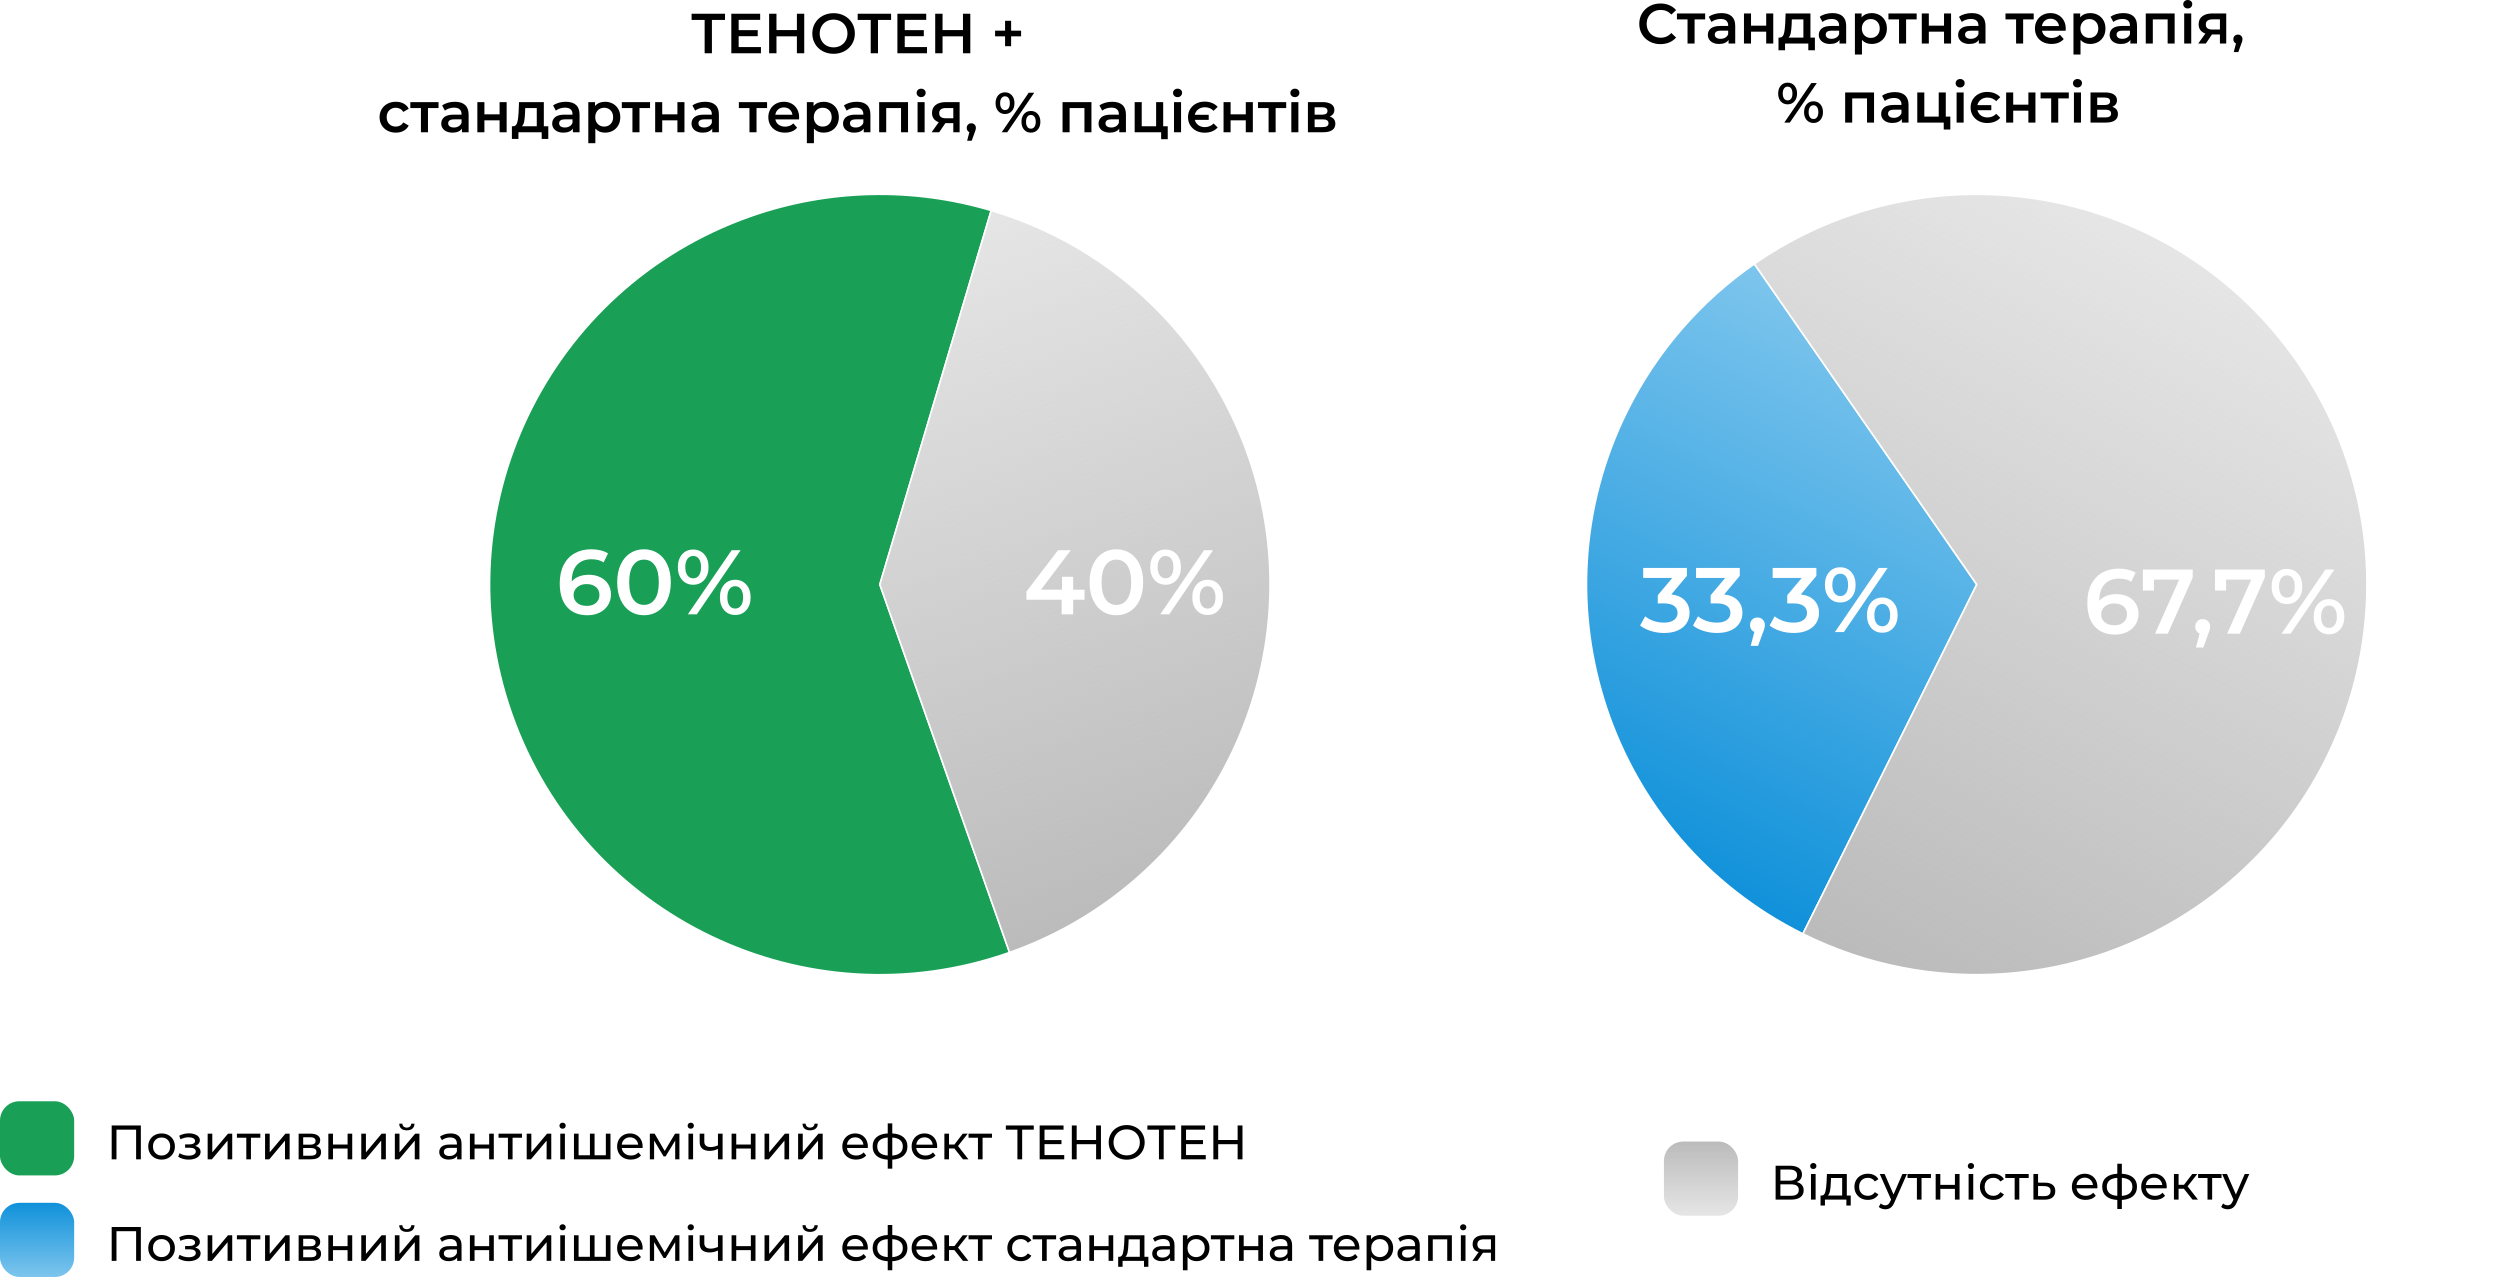<svg width="1550.547" height="792.02" viewBox="0 0 1550.55 792.02" fill="none" xmlns="http://www.w3.org/2000/svg" >
	<desc>
			Created with Pixso.
	</desc>
	<defs>
		<linearGradient id="paint_linear_81_4779_0" x1="23" y1="746.02" x2="23" y2="792.02" gradientUnits="userSpaceOnUse">
			<stop stop-color="#1091DA"/>
			<stop offset="1" stop-color="#7DC5ED"/>
		</linearGradient>
		<linearGradient id="paint_linear_81_4782_0" x1="1055" y1="708.02" x2="1055" y2="781.443" gradientUnits="userSpaceOnUse">
			<stop stop-color="#BBBBBB"/>
			<stop offset="1" stop-color="#BBBBBB" stop-opacity="0"/>
		</linearGradient>
		<linearGradient id="paint_linear_81_4797_0" x1="740.252" y1="550.504" x2="507.962" y2="-108.51" gradientUnits="userSpaceOnUse">
			<stop stop-color="#BBBBBB"/>
			<stop offset="1" stop-color="#BBBBBB" stop-opacity="0"/>
		</linearGradient>
		<linearGradient id="paint_linear_81_4799_0" x1="1009.87" y1="525.265" x2="1169.637" y2="204.247" gradientUnits="userSpaceOnUse">
			<stop stop-color="#1091DA"/>
			<stop offset="1" stop-color="#7DC5ED"/>
		</linearGradient>
		<linearGradient id="paint_linear_81_4800_0" x1="1131.612" y1="585.855" x2="1475.849" y2="-105.814" gradientUnits="userSpaceOnUse">
			<stop stop-color="#BBBBBB"/>
			<stop offset="1" stop-color="#BBBBBB" stop-opacity="0"/>
		</linearGradient>
		<filter id="filter_81_4801_dd" x="1290.604" y="348.671" width="167.41" height="56.923" filterUnits="userSpaceOnUse" color-interpolation-filters="sRGB">
			<feFlood flood-opacity="0" result="BackgroundImageFix"/>
			<feColorMatrix in="SourceAlpha" type="matrix" values="0 0 0 0 0 0 0 0 0 0 0 0 0 0 0 0 0 0 127 0" result="hardAlpha"/>
			<feOffset dx="0" dy="4"/>
			<feGaussianBlur stdDeviation="1.333"/>
			<feComposite in2="hardAlpha" operator="out" k2="-1" k3="1"/>
			<feColorMatrix type="matrix" values="0 0 0 0 0 0 0 0 0 0 0 0 0 0 0 0 0 0 0.25 0"/>
			<feBlend mode="normal" in2="BackgroundImageFix" result="effect_dropShadow_1"/>
			<feBlend mode="normal" in="SourceGraphic" in2="effect_dropShadow_1" result="shape"/>
		</filter>
		<filter id="filter_81_4802_dd" x="1013.213" y="347.838" width="167.749" height="56.756" filterUnits="userSpaceOnUse" color-interpolation-filters="sRGB">
			<feFlood flood-opacity="0" result="BackgroundImageFix"/>
			<feColorMatrix in="SourceAlpha" type="matrix" values="0 0 0 0 0 0 0 0 0 0 0 0 0 0 0 0 0 0 127 0" result="hardAlpha"/>
			<feOffset dx="0" dy="4"/>
			<feGaussianBlur stdDeviation="1.333"/>
			<feComposite in2="hardAlpha" operator="out" k2="-1" k3="1"/>
			<feColorMatrix type="matrix" values="0 0 0 0 0 0 0 0 0 0 0 0 0 0 0 0 0 0 0.25 0"/>
			<feBlend mode="normal" in2="BackgroundImageFix" result="effect_dropShadow_1"/>
			<feBlend mode="normal" in="SourceGraphic" in2="effect_dropShadow_1" result="shape"/>
		</filter>
		<filter id="filter_81_4803_dd" x="632.616" y="336.671" width="129.901" height="48.918" filterUnits="userSpaceOnUse" color-interpolation-filters="sRGB">
			<feFlood flood-opacity="0" result="BackgroundImageFix"/>
			<feColorMatrix in="SourceAlpha" type="matrix" values="0 0 0 0 0 0 0 0 0 0 0 0 0 0 0 0 0 0 127 0" result="hardAlpha"/>
			<feOffset dx="0" dy="4"/>
			<feGaussianBlur stdDeviation="1.333"/>
			<feComposite in2="hardAlpha" operator="out" k2="-1" k3="1"/>
			<feColorMatrix type="matrix" values="0 0 0 0 0 0 0 0 0 0 0 0 0 0 0 0 0 0 0.25 0"/>
			<feBlend mode="normal" in2="BackgroundImageFix" result="effect_dropShadow_1"/>
			<feBlend mode="normal" in="SourceGraphic" in2="effect_dropShadow_1" result="shape"/>
		</filter>
		<filter id="filter_81_4804_dd" x="343.162" y="336.671" width="126.378" height="48.918" filterUnits="userSpaceOnUse" color-interpolation-filters="sRGB">
			<feFlood flood-opacity="0" result="BackgroundImageFix"/>
			<feColorMatrix in="SourceAlpha" type="matrix" values="0 0 0 0 0 0 0 0 0 0 0 0 0 0 0 0 0 0 127 0" result="hardAlpha"/>
			<feOffset dx="0" dy="4"/>
			<feGaussianBlur stdDeviation="1.333"/>
			<feComposite in2="hardAlpha" operator="out" k2="-1" k3="1"/>
			<feColorMatrix type="matrix" values="0 0 0 0 0 0 0 0 0 0 0 0 0 0 0 0 0 0 0.25 0"/>
			<feBlend mode="normal" in2="BackgroundImageFix" result="effect_dropShadow_1"/>
			<feBlend mode="normal" in="SourceGraphic" in2="effect_dropShadow_1" result="shape"/>
		</filter>
	</defs>
	<path id="Позитивний антиішемічний ефект ТЕНОТЕН" d="M87.357 698.021L87.357 719.02L84.42 719.02L84.42 700.628L72.24 700.628L72.24 719.02L69.267 719.02L69.267 698.021L87.357 698.021ZM100.232 719.203Q97.859 719.203 95.969 718.155Q94.08 717.101 93.01 715.255Q91.948 713.409 91.948 711.073Q91.948 708.729 93.01 706.883Q94.08 705.038 95.969 704.005Q97.859 702.972 100.232 702.972Q102.598 702.972 104.473 704.005Q106.348 705.038 107.41 706.883Q108.479 708.729 108.479 711.073Q108.479 713.409 107.41 715.255Q106.348 717.101 104.473 718.155Q102.598 719.203 100.232 719.203ZM100.232 716.683Q101.755 716.683 102.971 715.98Q104.187 715.27 104.876 713.995Q105.571 712.721 105.571 711.073Q105.571 709.417 104.876 708.143Q104.187 706.869 102.971 706.18Q101.755 705.492 100.232 705.492Q98.701 705.492 97.486 706.18Q96.27 706.869 95.559 708.143Q94.856 709.417 94.856 711.073Q94.856 712.721 95.559 713.995Q96.27 715.27 97.486 715.98Q98.701 716.683 100.232 716.683ZM121.076 710.743Q122.673 711.161 123.537 712.091Q124.409 713.021 124.409 714.398Q124.409 715.812 123.45 716.91Q122.49 718.001 120.791 718.617Q119.099 719.232 116.997 719.232Q115.232 719.232 113.533 718.771Q111.841 718.302 110.522 717.43L111.387 715.24Q112.529 715.958 114.001 716.368Q115.473 716.771 116.968 716.771Q119.011 716.771 120.227 716.068Q121.443 715.357 121.443 714.156Q121.443 713.05 120.461 712.45Q119.487 711.849 117.722 711.849L114.807 711.849L114.807 709.776L117.51 709.776Q119.128 709.776 120.058 709.212Q120.989 708.641 120.989 707.652Q120.989 706.568 119.89 705.968Q118.799 705.367 116.938 705.367Q114.573 705.367 111.929 706.598L111.152 704.378Q114.06 702.906 117.239 702.906Q119.158 702.906 120.688 703.448Q122.219 703.99 123.091 704.979Q123.962 705.968 123.962 707.228Q123.962 708.399 123.179 709.33Q122.402 710.26 121.076 710.743ZM128.791 703.119L131.669 703.119L131.669 714.698L141.417 703.119L144.032 703.119L144.032 719.02L141.146 719.02L141.146 707.44L131.427 719.02L128.791 719.02L128.791 703.119ZM161.461 705.638L155.638 705.638L155.638 719.02L152.76 719.02L152.76 705.638L146.937 705.638L146.937 703.119L161.461 703.119L161.461 705.638ZM164.401 703.119L167.279 703.119L167.279 714.698L177.027 703.119L179.642 703.119L179.642 719.02L176.756 719.02L176.756 707.44L167.037 719.02L164.401 719.02L164.401 703.119ZM196.053 710.772Q199.137 711.549 199.137 714.64Q199.137 716.742 197.562 717.884Q195.987 719.02 192.867 719.02L185.221 719.02L185.221 703.119L192.603 703.119Q195.423 703.119 197.013 704.188Q198.602 705.25 198.602 707.198Q198.602 708.458 197.921 709.374Q197.247 710.289 196.053 710.772ZM188.04 709.959L192.362 709.959Q194.01 709.959 194.867 709.359Q195.723 708.758 195.723 707.623Q195.723 705.338 192.362 705.338L188.04 705.338L188.04 709.959ZM192.662 716.8Q194.456 716.8 195.357 716.229Q196.258 715.658 196.258 714.457Q196.258 713.226 195.43 712.633Q194.61 712.032 192.838 712.032L188.04 712.032L188.04 716.8L192.662 716.8ZM203.641 703.119L206.519 703.119L206.519 709.872L215.579 709.872L215.579 703.119L218.457 703.119L218.457 719.02L215.579 719.02L215.579 712.362L206.519 712.362L206.519 719.02L203.641 719.02L203.641 703.119ZM224.071 703.119L226.949 703.119L226.949 714.698L236.697 703.119L239.312 703.119L239.312 719.02L236.426 719.02L236.426 707.44L226.707 719.02L224.071 719.02L224.071 703.119ZM244.891 703.119L247.769 703.119L247.769 714.698L257.517 703.119L260.132 703.119L260.132 719.02L257.246 719.02L257.246 707.44L247.527 719.02L244.891 719.02L244.891 703.119ZM252.325 701.053Q250.105 701.053 248.875 699.991Q247.652 698.922 247.615 696.908L249.571 696.908Q249.6 698.021 250.332 698.695Q251.065 699.369 252.295 699.369Q253.526 699.369 254.273 698.695Q255.027 698.021 255.057 696.908L257.071 696.908Q257.041 698.922 255.782 699.991Q254.522 701.053 252.325 701.053ZM279.449 702.972Q282.753 702.972 284.503 704.591Q286.261 706.209 286.261 709.417L286.261 719.02L283.529 719.02L283.529 716.917Q282.811 718.031 281.471 718.617Q280.138 719.203 278.314 719.203Q275.641 719.203 274.037 717.914Q272.433 716.617 272.433 714.522Q272.433 712.42 273.964 711.146Q275.494 709.872 278.82 709.872L283.383 709.872L283.383 709.3Q283.383 707.44 282.299 706.451Q281.222 705.462 279.12 705.462Q277.714 705.462 276.359 705.931Q275.011 706.393 274.081 707.169L272.88 705.008Q274.11 704.02 275.817 703.5Q277.531 702.972 279.449 702.972ZM278.79 716.976Q280.438 716.976 281.639 716.244Q282.841 715.511 283.383 714.156L283.383 711.937L278.944 711.937Q275.282 711.937 275.282 714.398Q275.282 715.599 276.212 716.288Q277.142 716.976 278.79 716.976ZM291.451 703.119L294.329 703.119L294.329 709.872L303.389 709.872L303.389 703.119L306.267 703.119L306.267 719.02L303.389 719.02L303.389 712.362L294.329 712.362L294.329 719.02L291.451 719.02L291.451 703.119ZM323.731 705.638L317.908 705.638L317.908 719.02L315.03 719.02L315.03 705.638L309.207 705.638L309.207 703.119L323.731 703.119L323.731 705.638ZM326.671 703.119L329.549 703.119L329.549 714.698L339.298 703.119L341.912 703.119L341.912 719.02L339.027 719.02L339.027 707.44L329.307 719.02L326.671 719.02L326.671 703.119ZM347.491 703.119L350.369 703.119L350.369 719.02L347.491 719.02L347.491 703.119ZM348.926 700.057Q348.091 700.057 347.535 699.522Q346.978 698.98 346.978 698.197Q346.978 697.42 347.535 696.864Q348.091 696.307 348.926 696.307Q349.768 696.307 350.318 696.834Q350.874 697.362 350.874 698.138Q350.874 698.951 350.318 699.508Q349.768 700.057 348.926 700.057ZM378.627 703.119L378.627 719.02L355.981 719.02L355.981 703.119L358.859 703.119L358.859 716.5L365.883 716.5L365.883 703.119L368.761 703.119L368.761 716.5L375.749 716.5L375.749 703.119L378.627 703.119ZM398.581 711.161Q398.581 711.49 398.522 712.032L385.617 712.032Q385.888 714.127 387.463 715.409Q389.037 716.683 391.381 716.683Q394.23 716.683 395.966 714.757L397.555 716.617Q396.479 717.877 394.875 718.543Q393.271 719.203 391.286 719.203Q388.766 719.203 386.818 718.17Q384.87 717.13 383.8 715.27Q382.738 713.409 382.738 711.073Q382.738 708.758 383.771 706.898Q384.811 705.038 386.62 704.005Q388.437 702.972 390.722 702.972Q393 702.972 394.779 704.005Q396.567 705.038 397.57 706.898Q398.581 708.758 398.581 711.161ZM390.722 705.396Q388.649 705.396 387.25 706.656Q385.859 707.916 385.617 709.959L395.819 709.959Q395.578 707.953 394.179 706.678Q392.787 705.396 390.722 705.396ZM421.383 703.119L421.383 719.02L418.768 719.02L418.768 707.411L412.828 717.218L411.569 717.218L405.687 707.381L405.687 719.02L403.051 719.02L403.051 703.119L406.017 703.119L412.257 713.856L418.68 703.119L421.383 703.119ZM426.991 703.119L429.869 703.119L429.869 719.02L426.991 719.02L426.991 703.119ZM428.426 700.057Q427.591 700.057 427.035 699.522Q426.478 698.98 426.478 698.197Q426.478 697.42 427.035 696.864Q427.591 696.307 428.426 696.307Q429.268 696.307 429.818 696.834Q430.374 697.362 430.374 698.138Q430.374 698.951 429.818 699.508Q429.268 700.057 428.426 700.057ZM448.173 703.119L448.173 719.02L445.288 719.02L445.288 712.596Q442.71 713.797 440.161 713.797Q437.187 713.797 435.568 712.42Q433.95 711.036 433.95 708.282L433.95 703.119L436.828 703.119L436.828 708.099Q436.828 709.747 437.861 710.589Q438.901 711.432 440.761 711.432Q442.863 711.432 445.288 710.377L445.288 703.119L448.173 703.119ZM453.751 703.119L456.629 703.119L456.629 709.872L465.689 709.872L465.689 703.119L468.567 703.119L468.567 719.02L465.689 719.02L465.689 712.362L456.629 712.362L456.629 719.02L453.751 719.02L453.751 703.119ZM474.181 703.119L477.059 703.119L477.059 714.698L486.807 703.119L489.422 703.119L489.422 719.02L486.536 719.02L486.536 707.44L476.817 719.02L474.181 719.02L474.181 703.119ZM495.001 703.119L497.879 703.119L497.879 714.698L507.628 703.119L510.242 703.119L510.242 719.02L507.357 719.02L507.357 707.44L497.637 719.02L495.001 719.02L495.001 703.119ZM502.435 701.053Q500.215 701.053 498.985 699.991Q497.762 698.922 497.725 696.908L499.681 696.908Q499.71 698.021 500.442 698.695Q501.175 699.369 502.405 699.369Q503.636 699.369 504.383 698.695Q505.137 698.021 505.167 696.908L507.181 696.908Q507.151 698.922 505.892 699.991Q504.632 701.053 502.435 701.053ZM538.261 711.161Q538.261 711.49 538.202 712.032L525.297 712.032Q525.568 714.127 527.143 715.409Q528.717 716.683 531.061 716.683Q533.91 716.683 535.646 714.757L537.235 716.617Q536.159 717.877 534.555 718.543Q532.951 719.203 530.966 719.203Q528.446 719.203 526.498 718.17Q524.55 717.13 523.48 715.27Q522.418 713.409 522.418 711.073Q522.418 708.758 523.451 706.898Q524.491 705.038 526.3 704.005Q528.117 702.972 530.402 702.972Q532.68 702.972 534.459 704.005Q536.247 705.038 537.25 706.898Q538.261 708.758 538.261 711.161ZM530.402 705.396Q528.329 705.396 526.93 706.656Q525.539 707.916 525.297 709.959L535.499 709.959Q535.258 707.953 533.859 706.678Q532.467 705.396 530.402 705.396ZM562.799 711.036Q562.799 714.728 560.338 716.859Q557.877 718.99 553.409 719.232L553.409 724.842L550.589 724.842L550.589 719.232Q546.122 718.99 543.675 716.874Q541.229 714.757 541.229 711.036Q541.229 707.352 543.661 705.279Q546.092 703.207 550.589 702.972L550.589 696.761L553.409 696.761L553.409 702.972Q557.877 703.207 560.338 705.294Q562.799 707.381 562.799 711.036ZM544.078 711.036Q544.078 713.592 545.712 715.035Q547.352 716.471 550.589 716.683L550.589 705.521Q547.323 705.726 545.697 707.14Q544.078 708.546 544.078 711.036ZM553.409 716.712Q559.95 716.2 559.95 711.036Q559.95 708.517 558.295 707.125Q556.647 705.726 553.409 705.521L553.409 716.712ZM581.251 711.161Q581.251 711.49 581.192 712.032L568.287 712.032Q568.558 714.127 570.133 715.409Q571.707 716.683 574.051 716.683Q576.9 716.683 578.636 714.757L580.225 716.617Q579.149 717.877 577.545 718.543Q575.941 719.203 573.956 719.203Q571.436 719.203 569.488 718.17Q567.54 717.13 566.47 715.27Q565.408 713.409 565.408 711.073Q565.408 708.758 566.441 706.898Q567.481 705.038 569.29 704.005Q571.107 702.972 573.392 702.972Q575.67 702.972 577.449 704.005Q579.237 705.038 580.24 706.898Q581.251 708.758 581.251 711.161ZM573.392 705.396Q571.319 705.396 569.92 706.656Q568.529 707.916 568.287 709.959L578.489 709.959Q578.248 707.953 576.849 706.678Q575.457 705.396 573.392 705.396ZM591.902 712.296L588.599 712.296L588.599 719.02L585.721 719.02L585.721 703.119L588.599 703.119L588.599 709.842L591.961 709.842L597.117 703.119L600.208 703.119L594.18 710.772L600.633 719.02L597.242 719.02L591.902 712.296ZM615.241 705.638L609.418 705.638L609.418 719.02L606.54 719.02L606.54 705.638L600.717 705.638L600.717 703.119L615.241 703.119L615.241 705.638ZM641.163 700.628L633.963 700.628L633.963 719.02L631.019 719.02L631.019 700.628L623.848 700.628L623.848 698.021L641.163 698.021L641.163 700.628ZM660.058 716.412L660.058 719.02L644.817 719.02L644.817 698.021L659.634 698.021L659.634 700.628L647.82 700.628L647.82 707.081L658.344 707.081L658.344 709.63L647.82 709.63L647.82 716.412L660.058 716.412ZM682.828 698.021L682.828 719.02L679.825 719.02L679.825 709.659L667.77 709.659L667.77 719.02L664.767 719.02L664.767 698.021L667.77 698.021L667.77 707.052L679.825 707.052L679.825 698.021L682.828 698.021ZM698.815 719.261Q695.636 719.261 693.087 717.87Q690.539 716.471 689.081 714.01Q687.631 711.549 687.631 708.517Q687.631 705.492 689.081 703.031Q690.539 700.57 693.087 699.178Q695.636 697.779 698.815 697.779Q701.964 697.779 704.513 699.178Q707.069 700.57 708.505 703.016Q709.948 705.462 709.948 708.517Q709.948 711.578 708.505 714.024Q707.069 716.471 704.513 717.87Q701.964 719.261 698.815 719.261ZM698.815 716.588Q701.129 716.588 702.975 715.541Q704.821 714.493 705.883 712.647Q706.945 710.802 706.945 708.517Q706.945 706.239 705.883 704.393Q704.821 702.547 702.975 701.5Q701.129 700.453 698.815 700.453Q696.508 700.453 694.633 701.5Q692.758 702.547 691.688 704.393Q690.626 706.239 690.626 708.517Q690.626 710.802 691.688 712.647Q692.758 714.493 694.633 715.541Q696.508 716.588 698.815 716.588ZM728.943 700.628L721.743 700.628L721.743 719.02L718.799 719.02L718.799 700.628L711.628 700.628L711.628 698.021L728.943 698.021L728.943 700.628ZM747.838 716.412L747.838 719.02L732.597 719.02L732.597 698.021L747.414 698.021L747.414 700.628L735.6 700.628L735.6 707.081L746.125 707.081L746.125 709.63L735.6 709.63L735.6 716.412L747.838 716.412ZM770.608 698.021L770.608 719.02L767.605 719.02L767.605 709.659L755.55 709.659L755.55 719.02L752.547 719.02L752.547 698.021L755.55 698.021L755.55 707.052L767.605 707.052L767.605 698.021L770.608 698.021Z" fill="#000000" fill-opacity="1" fill-rule="evenodd"/>
	<rect id="Rectangle 26" y="683.02" rx="12" width="46" height="46" fill="#19A056" fill-opacity="1"/>
	<path id="Позитивний антиішемічний ефект стандартна терапія" d="M87.357 761.021L87.357 782.02L84.42 782.02L84.42 763.628L72.24 763.628L72.24 782.02L69.267 782.02L69.267 761.021L87.357 761.021ZM100.232 782.203Q97.859 782.203 95.969 781.155Q94.08 780.101 93.01 778.255Q91.948 776.409 91.948 774.073Q91.948 771.729 93.01 769.883Q94.08 768.038 95.969 767.005Q97.859 765.972 100.232 765.972Q102.598 765.972 104.473 767.005Q106.348 768.038 107.41 769.883Q108.479 771.729 108.479 774.073Q108.479 776.409 107.41 778.255Q106.348 780.101 104.473 781.155Q102.598 782.203 100.232 782.203ZM100.232 779.683Q101.755 779.683 102.971 778.98Q104.187 778.27 104.876 776.995Q105.571 775.721 105.571 774.073Q105.571 772.417 104.876 771.143Q104.187 769.869 102.971 769.18Q101.755 768.492 100.232 768.492Q98.701 768.492 97.486 769.18Q96.27 769.869 95.559 771.143Q94.856 772.417 94.856 774.073Q94.856 775.721 95.559 776.995Q96.27 778.27 97.486 778.98Q98.701 779.683 100.232 779.683ZM121.076 773.743Q122.673 774.161 123.537 775.091Q124.409 776.021 124.409 777.398Q124.409 778.812 123.45 779.91Q122.49 781.001 120.791 781.617Q119.099 782.232 116.997 782.232Q115.232 782.232 113.533 781.771Q111.841 781.302 110.522 780.43L111.387 778.24Q112.529 778.958 114.001 779.368Q115.473 779.771 116.968 779.771Q119.011 779.771 120.227 779.068Q121.443 778.357 121.443 777.156Q121.443 776.05 120.461 775.45Q119.487 774.849 117.722 774.849L114.807 774.849L114.807 772.776L117.51 772.776Q119.128 772.776 120.058 772.212Q120.989 771.641 120.989 770.652Q120.989 769.568 119.89 768.968Q118.799 768.367 116.938 768.367Q114.573 768.367 111.929 769.598L111.152 767.378Q114.06 765.906 117.239 765.906Q119.158 765.906 120.688 766.448Q122.219 766.99 123.091 767.979Q123.962 768.968 123.962 770.228Q123.962 771.399 123.179 772.33Q122.402 773.26 121.076 773.743ZM128.791 766.119L131.669 766.119L131.669 777.698L141.417 766.119L144.032 766.119L144.032 782.02L141.146 782.02L141.146 770.44L131.427 782.02L128.791 782.02L128.791 766.119ZM161.461 768.638L155.638 768.638L155.638 782.02L152.76 782.02L152.76 768.638L146.937 768.638L146.937 766.119L161.461 766.119L161.461 768.638ZM164.401 766.119L167.279 766.119L167.279 777.698L177.027 766.119L179.642 766.119L179.642 782.02L176.756 782.02L176.756 770.44L167.037 782.02L164.401 782.02L164.401 766.119ZM196.053 773.772Q199.137 774.549 199.137 777.64Q199.137 779.742 197.562 780.884Q195.987 782.02 192.867 782.02L185.221 782.02L185.221 766.119L192.603 766.119Q195.423 766.119 197.013 767.188Q198.602 768.25 198.602 770.198Q198.602 771.458 197.921 772.374Q197.247 773.289 196.053 773.772ZM188.04 772.959L192.362 772.959Q194.01 772.959 194.867 772.359Q195.723 771.758 195.723 770.623Q195.723 768.338 192.362 768.338L188.04 768.338L188.04 772.959ZM192.662 779.8Q194.456 779.8 195.357 779.229Q196.258 778.658 196.258 777.457Q196.258 776.226 195.43 775.633Q194.61 775.032 192.838 775.032L188.04 775.032L188.04 779.8L192.662 779.8ZM203.641 766.119L206.519 766.119L206.519 772.872L215.579 772.872L215.579 766.119L218.457 766.119L218.457 782.02L215.579 782.02L215.579 775.362L206.519 775.362L206.519 782.02L203.641 782.02L203.641 766.119ZM224.071 766.119L226.949 766.119L226.949 777.698L236.697 766.119L239.312 766.119L239.312 782.02L236.426 782.02L236.426 770.44L226.707 782.02L224.071 782.02L224.071 766.119ZM244.891 766.119L247.769 766.119L247.769 777.698L257.517 766.119L260.132 766.119L260.132 782.02L257.246 782.02L257.246 770.44L247.527 782.02L244.891 782.02L244.891 766.119ZM252.325 764.053Q250.105 764.053 248.875 762.991Q247.652 761.922 247.615 759.908L249.571 759.908Q249.6 761.021 250.332 761.695Q251.065 762.369 252.295 762.369Q253.526 762.369 254.273 761.695Q255.027 761.021 255.057 759.908L257.071 759.908Q257.041 761.922 255.782 762.991Q254.522 764.053 252.325 764.053ZM279.449 765.972Q282.753 765.972 284.503 767.591Q286.261 769.209 286.261 772.417L286.261 782.02L283.529 782.02L283.529 779.917Q282.811 781.031 281.471 781.617Q280.138 782.203 278.314 782.203Q275.641 782.203 274.037 780.914Q272.433 779.617 272.433 777.522Q272.433 775.42 273.964 774.146Q275.494 772.872 278.82 772.872L283.383 772.872L283.383 772.3Q283.383 770.44 282.299 769.451Q281.222 768.462 279.12 768.462Q277.714 768.462 276.359 768.931Q275.011 769.393 274.081 770.169L272.88 768.008Q274.11 767.02 275.817 766.5Q277.531 765.972 279.449 765.972ZM278.79 779.976Q280.438 779.976 281.639 779.244Q282.841 778.511 283.383 777.156L283.383 774.937L278.944 774.937Q275.282 774.937 275.282 777.398Q275.282 778.599 276.212 779.288Q277.142 779.976 278.79 779.976ZM291.451 766.119L294.329 766.119L294.329 772.872L303.389 772.872L303.389 766.119L306.267 766.119L306.267 782.02L303.389 782.02L303.389 775.362L294.329 775.362L294.329 782.02L291.451 782.02L291.451 766.119ZM323.731 768.638L317.908 768.638L317.908 782.02L315.03 782.02L315.03 768.638L309.207 768.638L309.207 766.119L323.731 766.119L323.731 768.638ZM326.671 766.119L329.549 766.119L329.549 777.698L339.298 766.119L341.912 766.119L341.912 782.02L339.027 782.02L339.027 770.44L329.307 782.02L326.671 782.02L326.671 766.119ZM347.491 766.119L350.369 766.119L350.369 782.02L347.491 782.02L347.491 766.119ZM348.926 763.057Q348.091 763.057 347.535 762.522Q346.978 761.98 346.978 761.197Q346.978 760.42 347.535 759.864Q348.091 759.307 348.926 759.307Q349.768 759.307 350.318 759.834Q350.874 760.362 350.874 761.138Q350.874 761.951 350.318 762.508Q349.768 763.057 348.926 763.057ZM378.627 766.119L378.627 782.02L355.981 782.02L355.981 766.119L358.859 766.119L358.859 779.5L365.883 779.5L365.883 766.119L368.761 766.119L368.761 779.5L375.749 779.5L375.749 766.119L378.627 766.119ZM398.581 774.161Q398.581 774.49 398.522 775.032L385.617 775.032Q385.888 777.127 387.463 778.409Q389.037 779.683 391.381 779.683Q394.23 779.683 395.966 777.757L397.555 779.617Q396.479 780.877 394.875 781.543Q393.271 782.203 391.286 782.203Q388.766 782.203 386.818 781.17Q384.87 780.13 383.8 778.27Q382.738 776.409 382.738 774.073Q382.738 771.758 383.771 769.898Q384.811 768.038 386.62 767.005Q388.437 765.972 390.722 765.972Q393 765.972 394.779 767.005Q396.567 768.038 397.57 769.898Q398.581 771.758 398.581 774.161ZM390.722 768.396Q388.649 768.396 387.25 769.656Q385.859 770.916 385.617 772.959L395.819 772.959Q395.578 770.953 394.179 769.678Q392.787 768.396 390.722 768.396ZM421.383 766.119L421.383 782.02L418.768 782.02L418.768 770.411L412.828 780.218L411.569 780.218L405.687 770.381L405.687 782.02L403.051 782.02L403.051 766.119L406.017 766.119L412.257 776.856L418.68 766.119L421.383 766.119ZM426.991 766.119L429.869 766.119L429.869 782.02L426.991 782.02L426.991 766.119ZM428.426 763.057Q427.591 763.057 427.035 762.522Q426.478 761.98 426.478 761.197Q426.478 760.42 427.035 759.864Q427.591 759.307 428.426 759.307Q429.268 759.307 429.818 759.834Q430.374 760.362 430.374 761.138Q430.374 761.951 429.818 762.508Q429.268 763.057 428.426 763.057ZM448.173 766.119L448.173 782.02L445.288 782.02L445.288 775.596Q442.71 776.797 440.161 776.797Q437.187 776.797 435.568 775.42Q433.95 774.036 433.95 771.282L433.95 766.119L436.828 766.119L436.828 771.099Q436.828 772.747 437.861 773.589Q438.901 774.432 440.761 774.432Q442.863 774.432 445.288 773.377L445.288 766.119L448.173 766.119ZM453.751 766.119L456.629 766.119L456.629 772.872L465.689 772.872L465.689 766.119L468.567 766.119L468.567 782.02L465.689 782.02L465.689 775.362L456.629 775.362L456.629 782.02L453.751 782.02L453.751 766.119ZM474.181 766.119L477.059 766.119L477.059 777.698L486.807 766.119L489.422 766.119L489.422 782.02L486.536 782.02L486.536 770.44L476.817 782.02L474.181 782.02L474.181 766.119ZM495.001 766.119L497.879 766.119L497.879 777.698L507.628 766.119L510.242 766.119L510.242 782.02L507.357 782.02L507.357 770.44L497.637 782.02L495.001 782.02L495.001 766.119ZM502.435 764.053Q500.215 764.053 498.985 762.991Q497.762 761.922 497.725 759.908L499.681 759.908Q499.71 761.021 500.442 761.695Q501.175 762.369 502.405 762.369Q503.636 762.369 504.383 761.695Q505.137 761.021 505.167 759.908L507.181 759.908Q507.151 761.922 505.892 762.991Q504.632 764.053 502.435 764.053ZM538.261 774.161Q538.261 774.49 538.202 775.032L525.297 775.032Q525.568 777.127 527.143 778.409Q528.717 779.683 531.061 779.683Q533.91 779.683 535.646 777.757L537.235 779.617Q536.159 780.877 534.555 781.543Q532.951 782.203 530.966 782.203Q528.446 782.203 526.498 781.17Q524.55 780.13 523.48 778.27Q522.418 776.409 522.418 774.073Q522.418 771.758 523.451 769.898Q524.491 768.038 526.3 767.005Q528.117 765.972 530.402 765.972Q532.68 765.972 534.459 767.005Q536.247 768.038 537.25 769.898Q538.261 771.758 538.261 774.161ZM530.402 768.396Q528.329 768.396 526.93 769.656Q525.539 770.916 525.297 772.959L535.499 772.959Q535.258 770.953 533.859 769.678Q532.467 768.396 530.402 768.396ZM562.799 774.036Q562.799 777.728 560.338 779.859Q557.877 781.99 553.409 782.232L553.409 787.842L550.589 787.842L550.589 782.232Q546.122 781.99 543.675 779.874Q541.229 777.757 541.229 774.036Q541.229 770.352 543.661 768.279Q546.092 766.207 550.589 765.972L550.589 759.761L553.409 759.761L553.409 765.972Q557.877 766.207 560.338 768.294Q562.799 770.381 562.799 774.036ZM544.078 774.036Q544.078 776.592 545.712 778.035Q547.352 779.471 550.589 779.683L550.589 768.521Q547.323 768.726 545.697 770.14Q544.078 771.546 544.078 774.036ZM553.409 779.712Q559.95 779.2 559.95 774.036Q559.95 771.517 558.295 770.125Q556.647 768.726 553.409 768.521L553.409 779.712ZM581.251 774.161Q581.251 774.49 581.192 775.032L568.287 775.032Q568.558 777.127 570.133 778.409Q571.707 779.683 574.051 779.683Q576.9 779.683 578.636 777.757L580.225 779.617Q579.149 780.877 577.545 781.543Q575.941 782.203 573.956 782.203Q571.436 782.203 569.488 781.17Q567.54 780.13 566.47 778.27Q565.408 776.409 565.408 774.073Q565.408 771.758 566.441 769.898Q567.481 768.038 569.29 767.005Q571.107 765.972 573.392 765.972Q575.67 765.972 577.449 767.005Q579.237 768.038 580.24 769.898Q581.251 771.758 581.251 774.161ZM573.392 768.396Q571.319 768.396 569.92 769.656Q568.529 770.916 568.287 772.959L578.489 772.959Q578.248 770.953 576.849 769.678Q575.457 768.396 573.392 768.396ZM591.902 775.296L588.599 775.296L588.599 782.02L585.721 782.02L585.721 766.119L588.599 766.119L588.599 772.842L591.961 772.842L597.117 766.119L600.208 766.119L594.18 773.772L600.633 782.02L597.242 782.02L591.902 775.296ZM615.241 768.638L609.418 768.638L609.418 782.02L606.54 782.02L606.54 768.638L600.717 768.638L600.717 766.119L615.241 766.119L615.241 768.638ZM633.179 782.203Q630.748 782.203 628.843 781.155Q626.939 780.101 625.855 778.255Q624.778 776.409 624.778 774.073Q624.778 771.729 625.855 769.883Q626.939 768.038 628.843 767.005Q630.748 765.972 633.179 765.972Q635.34 765.972 637.032 766.844Q638.731 767.708 639.661 769.356L637.471 770.77Q636.717 769.627 635.604 769.063Q634.498 768.492 633.15 768.492Q631.59 768.492 630.345 769.18Q629.1 769.869 628.389 771.143Q627.686 772.417 627.686 774.073Q627.686 775.75 628.389 777.024Q629.1 778.299 630.345 778.995Q631.59 779.683 633.15 779.683Q634.498 779.683 635.604 779.112Q636.717 778.541 637.471 777.398L639.661 778.782Q638.731 780.43 637.032 781.316Q635.34 782.203 633.179 782.203ZM655.021 768.638L649.198 768.638L649.198 782.02L646.32 782.02L646.32 768.638L640.497 768.638L640.497 766.119L655.021 766.119L655.021 768.638ZM663.629 765.972Q666.933 765.972 668.683 767.591Q670.441 769.209 670.441 772.417L670.441 782.02L667.709 782.02L667.709 779.917Q666.991 781.031 665.651 781.617Q664.318 782.203 662.494 782.203Q659.821 782.203 658.217 780.914Q656.613 779.617 656.613 777.522Q656.613 775.42 658.144 774.146Q659.674 772.872 663 772.872L667.563 772.872L667.563 772.3Q667.563 770.44 666.479 769.451Q665.402 768.462 663.3 768.462Q661.894 768.462 660.539 768.931Q659.191 769.393 658.261 770.169L657.06 768.008Q658.29 767.02 659.997 766.5Q661.711 765.972 663.629 765.972ZM662.97 779.976Q664.618 779.976 665.819 779.244Q667.021 778.511 667.563 777.156L667.563 774.937L663.124 774.937Q659.462 774.937 659.462 777.398Q659.462 778.599 660.392 779.288Q661.322 779.976 662.97 779.976ZM675.63 766.119L678.509 766.119L678.509 772.872L687.569 772.872L687.569 766.119L690.447 766.119L690.447 782.02L687.569 782.02L687.569 775.362L678.509 775.362L678.509 782.02L675.63 782.02L675.63 766.119ZM712.232 779.5L712.232 785.711L709.53 785.711L709.53 782.02L696.244 782.02L696.244 785.711L693.512 785.711L693.512 779.5L694.347 779.5Q695.877 779.412 696.449 777.339Q697.02 775.267 697.232 771.487L697.467 766.119L709.801 766.119L709.801 779.5L712.232 779.5ZM699.869 771.7Q699.752 774.703 699.371 776.666Q698.997 778.628 698.009 779.5L706.922 779.5L706.922 768.638L700.023 768.638L699.869 771.7ZM721.649 765.972Q724.953 765.972 726.703 767.591Q728.461 769.209 728.461 772.417L728.461 782.02L725.729 782.02L725.729 779.917Q725.011 781.031 723.671 781.617Q722.338 782.203 720.514 782.203Q717.841 782.203 716.237 780.914Q714.633 779.617 714.633 777.522Q714.633 775.42 716.164 774.146Q717.694 772.872 721.02 772.872L725.583 772.872L725.583 772.3Q725.583 770.44 724.499 769.451Q723.422 768.462 721.32 768.462Q719.914 768.462 718.559 768.931Q717.211 769.393 716.281 770.169L715.08 768.008Q716.31 767.02 718.017 766.5Q719.73 765.972 721.649 765.972ZM720.99 779.976Q722.638 779.976 723.839 779.244Q725.041 778.511 725.583 777.156L725.583 774.937L721.144 774.937Q717.482 774.937 717.482 777.398Q717.482 778.599 718.412 779.288Q719.342 779.976 720.99 779.976ZM742.081 765.972Q744.388 765.972 746.219 766.99Q748.05 768.008 749.083 769.839Q750.115 771.67 750.115 774.073Q750.115 776.468 749.083 778.313Q748.05 780.159 746.219 781.185Q744.388 782.203 742.081 782.203Q740.367 782.203 738.939 781.543Q737.518 780.877 736.529 779.617L736.529 787.842L733.65 787.842L733.65 766.119L736.412 766.119L736.412 768.638Q737.371 767.32 738.836 766.646Q740.308 765.972 742.081 765.972ZM741.839 779.683Q743.37 779.683 744.586 778.98Q745.801 778.27 746.504 776.995Q747.208 775.721 747.208 774.073Q747.208 772.417 746.504 771.143Q745.801 769.869 744.586 769.18Q743.37 768.492 741.839 768.492Q740.337 768.492 739.122 769.195Q737.906 769.898 737.203 771.158Q736.5 772.417 736.5 774.073Q736.5 775.721 737.188 776.995Q737.877 778.27 739.107 778.98Q740.337 779.683 741.839 779.683ZM765.541 768.638L759.718 768.638L759.718 782.02L756.84 782.02L756.84 768.638L751.017 768.638L751.017 766.119L765.541 766.119L765.541 768.638ZM768.48 766.119L771.359 766.119L771.359 772.872L780.419 772.872L780.419 766.119L783.297 766.119L783.297 782.02L780.419 782.02L780.419 775.362L771.359 775.362L771.359 782.02L768.48 782.02L768.48 766.119ZM794.579 765.972Q797.883 765.972 799.633 767.591Q801.391 769.209 801.391 772.417L801.391 782.02L798.659 782.02L798.659 779.917Q797.941 781.031 796.601 781.617Q795.268 782.203 793.444 782.203Q790.771 782.203 789.167 780.914Q787.563 779.617 787.563 777.522Q787.563 775.42 789.094 774.146Q790.624 772.872 793.949 772.872L798.512 772.872L798.512 772.3Q798.512 770.44 797.428 769.451Q796.352 768.462 794.25 768.462Q792.844 768.462 791.489 768.931Q790.141 769.393 789.211 770.169L788.01 768.008Q789.24 767.02 790.947 766.5Q792.66 765.972 794.579 765.972ZM793.92 779.976Q795.568 779.976 796.769 779.244Q797.97 778.511 798.512 777.156L798.512 774.937L794.074 774.937Q790.412 774.937 790.412 777.398Q790.412 778.599 791.342 779.288Q792.272 779.976 793.92 779.976ZM826.501 768.638L820.678 768.638L820.678 782.02L817.8 782.02L817.8 768.638L811.977 768.638L811.977 766.119L826.501 766.119L826.501 768.638ZM843.12 774.161Q843.12 774.49 843.062 775.032L830.157 775.032Q830.428 777.127 832.002 778.409Q833.577 779.683 835.921 779.683Q838.77 779.683 840.506 777.757L842.095 779.617Q841.018 780.877 839.414 781.543Q837.81 782.203 835.826 782.203Q833.306 782.203 831.358 781.17Q829.41 780.13 828.34 778.27Q827.278 776.409 827.278 774.073Q827.278 771.758 828.311 769.898Q829.351 768.038 831.16 767.005Q832.976 765.972 835.262 765.972Q837.539 765.972 839.319 767.005Q841.106 768.038 842.11 769.898Q843.12 771.758 843.12 774.161ZM835.262 768.396Q833.189 768.396 831.79 769.656Q830.398 770.916 830.157 772.959L840.359 772.959Q840.118 770.953 838.719 769.678Q837.327 768.396 835.262 768.396ZM856.021 765.972Q858.328 765.972 860.159 766.99Q861.99 768.008 863.023 769.839Q864.055 771.67 864.055 774.073Q864.055 776.468 863.023 778.313Q861.99 780.159 860.159 781.185Q858.328 782.203 856.021 782.203Q854.307 782.203 852.878 781.543Q851.458 780.877 850.469 779.617L850.469 787.842L847.59 787.842L847.59 766.119L850.352 766.119L850.352 768.638Q851.311 767.32 852.776 766.646Q854.248 765.972 856.021 765.972ZM855.779 779.683Q857.31 779.683 858.525 778.98Q859.741 778.27 860.444 776.995Q861.148 775.721 861.148 774.073Q861.148 772.417 860.444 771.143Q859.741 769.869 858.525 769.18Q857.31 768.492 855.779 768.492Q854.277 768.492 853.062 769.195Q851.846 769.898 851.143 771.158Q850.44 772.417 850.44 774.073Q850.44 775.721 851.128 776.995Q851.816 778.27 853.047 778.98Q854.277 779.683 855.779 779.683ZM873.749 765.972Q877.053 765.972 878.803 767.591Q880.561 769.209 880.561 772.417L880.561 782.02L877.829 782.02L877.829 779.917Q877.111 781.031 875.771 781.617Q874.438 782.203 872.614 782.203Q869.941 782.203 868.337 780.914Q866.733 779.617 866.733 777.522Q866.733 775.42 868.263 774.146Q869.794 772.872 873.119 772.872L877.682 772.872L877.682 772.3Q877.682 770.44 876.598 769.451Q875.522 768.462 873.42 768.462Q872.013 768.462 870.659 768.931Q869.311 769.393 868.381 770.169L867.18 768.008Q868.41 767.02 870.117 766.5Q871.83 765.972 873.749 765.972ZM873.09 779.976Q874.738 779.976 875.939 779.244Q877.14 778.511 877.682 777.156L877.682 774.937L873.244 774.937Q869.582 774.937 869.582 777.398Q869.582 778.599 870.512 779.288Q871.442 779.976 873.09 779.976ZM900.479 766.119L900.479 782.02L897.601 782.02L897.601 768.638L888.629 768.638L888.629 782.02L885.75 782.02L885.75 766.119L900.479 766.119ZM906.06 766.119L908.939 766.119L908.939 782.02L906.06 782.02L906.06 766.119ZM907.496 763.057Q906.661 763.057 906.104 762.522Q905.548 761.98 905.548 761.197Q905.548 760.42 906.104 759.864Q906.661 759.307 907.496 759.307Q908.338 759.307 908.888 759.834Q909.444 760.362 909.444 761.138Q909.444 761.951 908.888 762.508Q908.338 763.057 907.496 763.057ZM927.302 766.119L927.302 782.02L924.716 782.02L924.716 776.98L920.102 776.98L919.773 776.98L916.286 782.02L913.203 782.02L917.07 776.592Q915.268 776.05 914.309 774.805Q913.349 773.56 913.349 771.7Q913.349 768.968 915.21 767.547Q917.07 766.119 920.336 766.119L927.302 766.119ZM916.286 771.788Q916.286 773.377 917.29 774.146Q918.3 774.908 920.307 774.908L924.716 774.908L924.716 768.638L920.432 768.638Q916.286 768.638 916.286 771.788Z" fill="#000000" fill-opacity="1" fill-rule="evenodd"/>
	<rect id="Rectangle 26" y="746.02" rx="12" width="46" height="46" fill="url(#paint_linear_81_4779_0)" fill-opacity="1"/>
	<path id="Відсутність ефекту" d="M1114.35 733.128Q1116.48 733.641 1117.57 734.945Q1118.67 736.249 1118.67 738.292Q1118.67 741.017 1116.67 742.518Q1114.68 744.02 1110.87 744.02L1101.27 744.02L1101.27 723.021L1110.3 723.021Q1113.75 723.021 1115.68 724.42Q1117.62 725.812 1117.62 728.419Q1117.62 730.133 1116.76 731.334Q1115.91 732.528 1114.35 733.128ZM1104.24 732.257L1110.09 732.257Q1112.28 732.257 1113.43 731.393Q1114.59 730.521 1114.59 728.836Q1114.59 727.159 1113.42 726.273Q1112.25 725.387 1110.09 725.387L1104.24 725.387L1104.24 732.257ZM1110.81 741.646Q1115.64 741.646 1115.64 738.05Q1115.64 736.249 1114.42 735.399Q1113.21 734.542 1110.81 734.542L1104.24 734.542L1104.24 741.646L1110.81 741.646ZM1123.2 728.119L1126.08 728.119L1126.08 744.02L1123.2 744.02L1123.2 728.119ZM1124.64 725.057Q1123.8 725.057 1123.24 724.522Q1122.69 723.98 1122.69 723.197Q1122.69 722.42 1123.24 721.864Q1123.8 721.307 1124.64 721.307Q1125.48 721.307 1126.03 721.834Q1126.58 722.362 1126.58 723.138Q1126.58 723.951 1126.03 724.508Q1125.48 725.057 1124.64 725.057ZM1147.86 741.5L1147.86 747.711L1145.16 747.711L1145.16 744.02L1131.87 744.02L1131.87 747.711L1129.14 747.711L1129.14 741.5L1129.98 741.5Q1131.51 741.412 1132.08 739.339Q1132.65 737.267 1132.86 733.487L1133.1 728.119L1145.43 728.119L1145.43 741.5L1147.86 741.5ZM1135.5 733.7Q1135.38 736.703 1135 738.666Q1134.63 740.628 1133.64 741.5L1142.55 741.5L1142.55 730.638L1135.65 730.638L1135.5 733.7ZM1158.54 744.203Q1156.11 744.203 1154.2 743.155Q1152.3 742.101 1151.21 740.255Q1150.14 738.409 1150.14 736.073Q1150.14 733.729 1151.21 731.883Q1152.3 730.038 1154.2 729.005Q1156.11 727.972 1158.54 727.972Q1160.7 727.972 1162.39 728.844Q1164.09 729.708 1165.02 731.356L1162.83 732.77Q1162.08 731.627 1160.96 731.063Q1159.86 730.492 1158.51 730.492Q1156.95 730.492 1155.7 731.18Q1154.46 731.869 1153.75 733.143Q1153.05 734.417 1153.05 736.073Q1153.05 737.75 1153.75 739.024Q1154.46 740.299 1155.7 740.995Q1156.95 741.683 1158.51 741.683Q1159.86 741.683 1160.96 741.112Q1162.08 740.541 1162.83 739.398L1165.02 740.782Q1164.09 742.43 1162.39 743.316Q1160.7 744.203 1158.54 744.203ZM1182.72 728.119L1175.01 745.609Q1173.99 748.041 1172.62 749.029Q1171.26 750.018 1169.34 750.018Q1168.17 750.018 1167.07 749.645Q1165.98 749.271 1165.26 748.546L1166.49 746.393Q1167.72 747.557 1169.34 747.557Q1170.39 747.557 1171.09 747Q1171.8 746.451 1172.38 745.096L1172.88 743.99L1165.86 728.119L1168.86 728.119L1174.41 740.841L1179.91 728.119L1182.72 728.119ZM1197.6 730.638L1191.78 730.638L1191.78 744.02L1188.9 744.02L1188.9 730.638L1183.08 730.638L1183.08 728.119L1197.6 728.119L1197.6 730.638ZM1200.54 728.119L1203.42 728.119L1203.42 734.872L1212.48 734.872L1212.48 728.119L1215.36 728.119L1215.36 744.02L1212.48 744.02L1212.48 737.362L1203.42 737.362L1203.42 744.02L1200.54 744.02L1200.54 728.119ZM1220.97 728.119L1223.85 728.119L1223.85 744.02L1220.97 744.02L1220.97 728.119ZM1222.41 725.057Q1221.57 725.057 1221.01 724.522Q1220.46 723.98 1220.46 723.197Q1220.46 722.42 1221.01 721.864Q1221.57 721.307 1222.41 721.307Q1223.25 721.307 1223.8 721.834Q1224.35 722.362 1224.35 723.138Q1224.35 723.951 1223.8 724.508Q1223.25 725.057 1222.41 725.057ZM1236.39 744.203Q1233.96 744.203 1232.05 743.155Q1230.15 742.101 1229.07 740.255Q1227.99 738.409 1227.99 736.073Q1227.99 733.729 1229.07 731.883Q1230.15 730.038 1232.05 729.005Q1233.96 727.972 1236.39 727.972Q1238.55 727.972 1240.24 728.844Q1241.94 729.708 1242.87 731.356L1240.68 732.77Q1239.93 731.627 1238.81 731.063Q1237.71 730.492 1236.36 730.492Q1234.8 730.492 1233.55 731.18Q1232.31 731.869 1231.6 733.143Q1230.9 734.417 1230.9 736.073Q1230.9 737.75 1231.6 739.024Q1232.31 740.299 1233.55 740.995Q1234.8 741.683 1236.36 741.683Q1237.71 741.683 1238.81 741.112Q1239.93 740.541 1240.68 739.398L1242.87 740.782Q1241.94 742.43 1240.24 743.316Q1238.55 744.203 1236.39 744.203ZM1258.23 730.638L1252.41 730.638L1252.41 744.02L1249.53 744.02L1249.53 730.638L1243.71 730.638L1243.71 728.119L1258.23 728.119L1258.23 730.638ZM1268.52 733.517Q1271.55 733.546 1273.14 734.901Q1274.73 736.249 1274.73 738.709Q1274.73 741.288 1273 742.687Q1271.28 744.078 1268.07 744.049L1261.17 744.02L1261.17 728.119L1264.05 728.119L1264.05 733.487L1268.52 733.517ZM1267.83 741.859Q1269.78 741.888 1270.78 741.083Q1271.79 740.27 1271.79 738.68Q1271.79 737.12 1270.82 736.402Q1269.84 735.677 1267.83 735.648L1264.05 735.589L1264.05 741.83L1267.83 741.859ZM1300.86 736.161Q1300.86 736.49 1300.8 737.032L1287.9 737.032Q1288.17 739.127 1289.74 740.409Q1291.32 741.683 1293.66 741.683Q1296.51 741.683 1298.25 739.757L1299.84 741.617Q1298.76 742.877 1297.15 743.543Q1295.55 744.203 1293.57 744.203Q1291.05 744.203 1289.1 743.17Q1287.15 742.13 1286.08 740.27Q1285.02 738.409 1285.02 736.073Q1285.02 733.758 1286.05 731.898Q1287.09 730.038 1288.9 729.005Q1290.72 727.972 1293 727.972Q1295.28 727.972 1297.06 729.005Q1298.85 730.038 1299.85 731.898Q1300.86 733.758 1300.86 736.161ZM1293 730.396Q1290.93 730.396 1289.53 731.656Q1288.14 732.916 1287.9 734.959L1298.1 734.959Q1297.86 732.953 1296.46 731.678Q1295.07 730.396 1293 730.396ZM1325.4 736.036Q1325.4 739.728 1322.94 741.859Q1320.48 743.99 1316.01 744.232L1316.01 749.842L1313.19 749.842L1313.19 744.232Q1308.72 743.99 1306.28 741.874Q1303.83 739.757 1303.83 736.036Q1303.83 732.352 1306.26 730.279Q1308.69 728.207 1313.19 727.972L1313.19 721.761L1316.01 721.761L1316.01 727.972Q1320.48 728.207 1322.94 730.294Q1325.4 732.381 1325.4 736.036ZM1306.68 736.036Q1306.68 738.592 1308.31 740.035Q1309.95 741.471 1313.19 741.683L1313.19 730.521Q1309.92 730.726 1308.3 732.14Q1306.68 733.546 1306.68 736.036ZM1316.01 741.712Q1322.55 741.2 1322.55 736.036Q1322.55 733.517 1320.89 732.125Q1319.25 730.726 1316.01 730.521L1316.01 741.712ZM1343.85 736.161Q1343.85 736.49 1343.79 737.032L1330.89 737.032Q1331.16 739.127 1332.73 740.409Q1334.31 741.683 1336.65 741.683Q1339.5 741.683 1341.24 739.757L1342.83 741.617Q1341.75 742.877 1340.14 743.543Q1338.54 744.203 1336.56 744.203Q1334.04 744.203 1332.09 743.17Q1330.14 742.13 1329.07 740.27Q1328.01 738.409 1328.01 736.073Q1328.01 733.758 1329.04 731.898Q1330.08 730.038 1331.89 729.005Q1333.71 727.972 1335.99 727.972Q1338.27 727.972 1340.05 729.005Q1341.84 730.038 1342.84 731.898Q1343.85 733.758 1343.85 736.161ZM1335.99 730.396Q1333.92 730.396 1332.52 731.656Q1331.13 732.916 1330.89 734.959L1341.09 734.959Q1340.85 732.953 1339.45 731.678Q1338.06 730.396 1335.99 730.396ZM1354.5 737.296L1351.2 737.296L1351.2 744.02L1348.32 744.02L1348.32 728.119L1351.2 728.119L1351.2 734.842L1354.56 734.842L1359.72 728.119L1362.81 728.119L1356.78 735.772L1363.23 744.02L1359.84 744.02L1354.5 737.296ZM1377.84 730.638L1372.02 730.638L1372.02 744.02L1369.14 744.02L1369.14 730.638L1363.32 730.638L1363.32 728.119L1377.84 728.119L1377.84 730.638ZM1395.06 728.119L1387.35 745.609Q1386.33 748.041 1384.96 749.029Q1383.6 750.018 1381.68 750.018Q1380.51 750.018 1379.41 749.645Q1378.32 749.271 1377.6 748.546L1378.83 746.393Q1380.06 747.557 1381.68 747.557Q1382.73 747.557 1383.43 747Q1384.14 746.451 1384.72 745.096L1385.22 743.99L1378.2 728.119L1381.2 728.119L1386.75 740.841L1392.24 728.119L1395.06 728.119Z" fill="#000000" fill-opacity="1" fill-rule="evenodd"/>
	<rect id="Rectangle 26" x="1032" y="708.02" rx="12" width="46" height="46" fill="url(#paint_linear_81_4782_0)" fill-opacity="1"/>
	<path id="ТЕНОТЕН + стандартна терапія, % пацієнтів" d="M449.661 12.367L441.543 12.367L441.543 33.02L437.032 33.02L437.032 12.367L428.94 12.367L428.94 8.521L449.661 8.521L449.661 12.367ZM471.951 29.209L471.951 33.02L453.579 33.02L453.579 8.521L471.464 8.521L471.464 12.332L458.133 12.332L458.133 18.707L469.96 18.707L469.96 22.45L458.133 22.45L458.133 29.209L471.951 29.209ZM498.801 8.521L498.801 33.02L494.247 33.02L494.247 22.518L481.583 22.518L481.583 33.02L477.029 33.02L477.029 8.521L481.583 8.521L481.583 18.638L494.247 18.638L494.247 8.521L498.801 8.521ZM516.998 33.37Q513.255 33.37 510.248 31.746Q507.24 30.114 505.522 27.226Q503.805 24.338 503.805 20.766Q503.805 17.203 505.522 14.315Q507.24 11.427 510.248 9.803Q513.255 8.171 516.998 8.171Q520.749 8.171 523.757 9.803Q526.765 11.427 528.482 14.298Q530.2 17.169 530.2 20.766Q530.2 24.372 528.482 27.243Q526.765 30.114 523.757 31.746Q520.749 33.37 516.998 33.37ZM516.998 29.379Q519.451 29.379 521.407 28.277Q523.373 27.175 524.492 25.201Q525.611 23.218 525.611 20.766Q525.611 18.322 524.492 16.348Q523.373 14.366 521.407 13.264Q519.451 12.161 516.998 12.161Q514.554 12.161 512.589 13.264Q510.632 14.366 509.513 16.348Q508.393 18.322 508.393 20.766Q508.393 23.218 509.513 25.201Q510.632 27.175 512.589 28.277Q514.554 29.379 516.998 29.379ZM552.666 12.367L544.548 12.367L544.548 33.02L540.037 33.02L540.037 12.367L531.945 12.367L531.945 8.521L552.666 8.521L552.666 12.367ZM574.956 29.209L574.956 33.02L556.584 33.02L556.584 8.521L574.469 8.521L574.469 12.332L561.138 12.332L561.138 18.707L572.965 18.707L572.965 22.45L561.138 22.45L561.138 29.209L574.956 29.209ZM601.806 8.521L601.806 33.02L597.252 33.02L597.252 22.518L584.588 22.518L584.588 33.02L580.034 33.02L580.034 8.521L584.588 8.521L584.588 18.638L597.252 18.638L597.252 8.521L601.806 8.521ZM633.303 22.518L627.117 22.518L627.117 28.645L623.366 28.645L623.366 22.518L617.17 22.518L617.17 19.023L623.366 19.023L623.366 12.896L627.117 12.896L627.117 19.023L633.303 19.023L633.303 22.518ZM245.522 82.267Q242.616 82.267 240.309 81.045Q238.002 79.815 236.703 77.627Q235.413 75.44 235.413 72.671Q235.413 69.911 236.703 67.741Q238.002 65.571 240.292 64.349Q242.582 63.118 245.522 63.118Q248.29 63.118 250.367 64.237Q252.452 65.357 253.503 67.459L250.144 69.416Q249.341 68.126 248.128 67.476Q246.923 66.827 245.487 66.827Q243.044 66.827 241.429 68.425Q239.822 70.014 239.822 72.671Q239.822 75.337 241.412 76.927Q243.001 78.516 245.487 78.516Q246.923 78.516 248.128 77.875Q249.341 77.226 250.144 75.927L253.503 77.892Q252.417 79.986 250.332 81.131Q248.256 82.267 245.522 82.267ZM271.988 67.04L265.442 67.04L265.442 82.019L261.067 82.019L261.067 67.04L254.488 67.04L254.488 63.332L271.988 63.332L271.988 67.04ZM282.134 63.118Q286.269 63.118 288.457 65.101Q290.644 67.075 290.644 71.065L290.644 82.019L286.509 82.019L286.509 79.747Q285.705 80.969 284.219 81.618Q282.732 82.267 280.63 82.267Q278.536 82.267 276.955 81.55Q275.383 80.832 274.52 79.559Q273.666 78.277 273.666 76.662Q273.666 74.141 275.537 72.62Q277.408 71.099 281.441 71.099L286.269 71.099L286.269 70.817Q286.269 68.86 285.09 67.809Q283.919 66.758 281.612 66.758Q280.04 66.758 278.511 67.254Q276.99 67.741 275.939 68.612L274.23 65.425Q275.699 64.306 277.759 63.716Q279.826 63.118 282.134 63.118ZM281.544 79.08Q283.185 79.08 284.458 78.328Q285.74 77.576 286.269 76.175L286.269 74.004L281.749 74.004Q277.972 74.004 277.972 76.491Q277.972 77.679 278.912 78.379Q279.861 79.08 281.544 79.08ZM296.064 63.332L300.439 63.332L300.439 70.928L309.856 70.928L309.856 63.332L314.231 63.332L314.231 82.019L309.856 82.019L309.856 74.637L300.439 74.637L300.439 82.019L296.064 82.019L296.064 63.332ZM340.062 78.311L340.062 86.181L335.969 86.181L335.969 82.019L321.545 82.019L321.545 86.181L317.486 86.181L317.486 78.311L318.358 78.311Q320.144 78.243 320.793 76.021Q321.442 73.791 321.648 69.732L321.895 63.332L337.293 63.332L337.293 78.311L340.062 78.311ZM325.638 70.048Q325.501 73.269 325.117 75.303Q324.732 77.328 323.715 78.311L332.918 78.311L332.918 67.04L325.749 67.04L325.638 70.048ZM350.944 63.118Q355.079 63.118 357.267 65.101Q359.454 67.075 359.454 71.065L359.454 82.019L355.319 82.019L355.319 79.747Q354.515 80.969 353.029 81.618Q351.542 82.267 349.44 82.267Q347.346 82.267 345.765 81.55Q344.193 80.832 343.33 79.559Q342.476 78.277 342.476 76.662Q342.476 74.141 344.347 72.62Q346.218 71.099 350.251 71.099L355.079 71.099L355.079 70.817Q355.079 68.86 353.9 67.809Q352.729 66.758 350.422 66.758Q348.85 66.758 347.321 67.254Q345.8 67.741 344.749 68.612L343.04 65.425Q344.509 64.306 346.569 63.716Q348.636 63.118 350.944 63.118ZM350.354 79.08Q351.995 79.08 353.268 78.328Q354.55 77.576 355.079 76.175L355.079 74.004L350.559 74.004Q346.782 74.004 346.782 76.491Q346.782 77.679 347.722 78.379Q348.671 79.08 350.354 79.08ZM375.231 63.118Q377.965 63.118 380.119 64.314Q382.272 65.502 383.494 67.673Q384.716 69.843 384.716 72.671Q384.716 75.508 383.494 77.696Q382.272 79.883 380.119 81.08Q377.965 82.267 375.231 82.267Q371.454 82.267 369.249 79.747L369.249 88.813L364.874 88.813L364.874 63.332L369.036 63.332L369.036 65.776Q370.121 64.451 371.71 63.785Q373.308 63.118 375.231 63.118ZM374.744 78.516Q377.162 78.516 378.717 76.91Q380.272 75.303 380.272 72.671Q380.272 70.048 378.717 68.442Q377.162 66.827 374.744 66.827Q373.172 66.827 371.907 67.544Q370.651 68.262 369.916 69.595Q369.181 70.928 369.181 72.671Q369.181 74.423 369.916 75.756Q370.651 77.081 371.907 77.798Q373.172 78.516 374.744 78.516ZM403.168 67.04L396.622 67.04L396.622 82.019L392.247 82.019L392.247 67.04L385.668 67.04L385.668 63.332L403.168 63.332L403.168 67.04ZM406.349 63.332L410.724 63.332L410.724 70.928L420.141 70.928L420.141 63.332L424.516 63.332L424.516 82.019L420.141 82.019L420.141 74.637L410.724 74.637L410.724 82.019L406.349 82.019L406.349 63.332ZM437.359 63.118Q441.494 63.118 443.682 65.101Q445.869 67.075 445.869 71.065L445.869 82.019L441.734 82.019L441.734 79.747Q440.93 80.969 439.444 81.618Q437.957 82.267 435.855 82.267Q433.761 82.267 432.18 81.55Q430.608 80.832 429.745 79.559Q428.891 78.277 428.891 76.662Q428.891 74.141 430.762 72.62Q432.633 71.099 436.666 71.099L441.494 71.099L441.494 70.817Q441.494 68.86 440.315 67.809Q439.144 66.758 436.837 66.758Q435.265 66.758 433.736 67.254Q432.215 67.741 431.164 68.612L429.455 65.425Q430.924 64.306 432.984 63.716Q435.051 63.118 437.359 63.118ZM436.769 79.08Q438.41 79.08 439.683 78.328Q440.965 77.576 441.494 76.175L441.494 74.004L436.974 74.004Q433.197 74.004 433.197 76.491Q433.197 77.679 434.137 78.379Q435.086 79.08 436.769 79.08ZM475.758 67.04L469.212 67.04L469.212 82.019L464.837 82.019L464.837 67.04L458.258 67.04L458.258 63.332L475.758 63.332L475.758 67.04ZM495.634 72.782Q495.634 73.235 495.566 74.073L480.903 74.073Q481.288 76.141 482.911 77.346Q484.543 78.55 486.953 78.55Q490.038 78.55 492.029 76.525L494.378 79.217Q493.114 80.721 491.191 81.498Q489.269 82.267 486.85 82.267Q483.774 82.267 481.424 81.045Q479.083 79.815 477.801 77.627Q476.528 75.44 476.528 72.671Q476.528 69.946 477.767 67.758Q479.006 65.571 481.211 64.349Q483.424 63.118 486.184 63.118Q488.918 63.118 491.063 64.332Q493.216 65.536 494.421 67.724Q495.634 69.911 495.634 72.782ZM486.184 66.622Q484.082 66.622 482.629 67.869Q481.176 69.108 480.869 71.168L491.473 71.168Q491.191 69.142 489.756 67.886Q488.32 66.622 486.184 66.622ZM510.786 63.118Q513.52 63.118 515.674 64.314Q517.827 65.502 519.049 67.673Q520.271 69.843 520.271 72.671Q520.271 75.508 519.049 77.696Q517.827 79.883 515.674 81.08Q513.52 82.267 510.786 82.267Q507.009 82.267 504.805 79.747L504.805 88.813L500.43 88.813L500.43 63.332L504.591 63.332L504.591 65.776Q505.676 64.451 507.265 63.785Q508.863 63.118 510.786 63.118ZM510.299 78.516Q512.717 78.516 514.272 76.91Q515.827 75.303 515.827 72.671Q515.827 70.048 514.272 68.442Q512.717 66.827 510.299 66.827Q508.727 66.827 507.462 67.544Q506.206 68.262 505.471 69.595Q504.736 70.928 504.736 72.671Q504.736 74.423 505.471 75.756Q506.206 77.081 507.462 77.798Q508.727 78.516 510.299 78.516ZM531.334 63.118Q535.469 63.118 537.657 65.101Q539.844 67.075 539.844 71.065L539.844 82.019L535.709 82.019L535.709 79.747Q534.905 80.969 533.419 81.618Q531.932 82.267 529.83 82.267Q527.736 82.267 526.155 81.55Q524.583 80.832 523.72 79.559Q522.866 78.277 522.866 76.662Q522.866 74.141 524.737 72.62Q526.608 71.099 530.641 71.099L535.469 71.099L535.469 70.817Q535.469 68.86 534.29 67.809Q533.12 66.758 530.812 66.758Q529.24 66.758 527.711 67.254Q526.19 67.741 525.139 68.612L523.43 65.425Q524.899 64.306 526.959 63.716Q529.026 63.118 531.334 63.118ZM530.744 79.08Q532.385 79.08 533.658 78.328Q534.94 77.576 535.469 76.175L535.469 74.004L530.949 74.004Q527.172 74.004 527.172 76.491Q527.172 77.679 528.112 78.379Q529.061 79.08 530.744 79.08ZM563.183 63.332L563.183 82.019L558.842 82.019L558.842 67.04L549.64 67.04L549.64 82.019L545.265 82.019L545.265 63.332L563.183 63.332ZM569.099 63.332L573.474 63.332L573.474 82.019L569.099 82.019L569.099 63.332ZM571.304 60.247Q570.116 60.247 569.313 59.495Q568.51 58.743 568.51 57.624Q568.51 56.504 569.313 55.752Q570.116 55.001 571.304 55.001Q572.492 55.001 573.295 55.718Q574.107 56.436 574.107 57.521Q574.107 58.675 573.321 59.461Q572.535 60.247 571.304 60.247ZM595.172 63.332L595.172 82.019L591.258 82.019L591.258 76.388L586.319 76.388L582.508 82.019L577.817 82.019L582.226 75.79Q580.193 75.09 579.125 73.637Q578.057 72.184 578.057 70.048Q578.057 66.827 580.329 65.084Q582.611 63.332 586.601 63.332L595.172 63.332ZM586.738 67.006Q582.508 67.006 582.508 70.193Q582.508 73.338 586.601 73.338L591.258 73.338L591.258 67.006L586.738 67.006ZM602.422 76.457Q603.644 76.457 604.447 77.26Q605.259 78.063 605.259 79.362Q605.259 79.918 605.096 80.533Q604.942 81.148 604.447 82.37L602.661 87.3L599.833 87.3L601.234 81.951Q600.456 81.635 600.021 80.951Q599.585 80.268 599.585 79.362Q599.585 78.063 600.388 77.26Q601.191 76.457 602.422 76.457ZM623.313 70.715Q620.69 70.715 619.075 68.86Q617.469 67.006 617.469 63.998Q617.469 60.982 619.075 59.128Q620.69 57.273 623.313 57.273Q625.937 57.273 627.56 59.111Q629.192 60.948 629.192 63.998Q629.192 67.04 627.56 68.877Q625.937 70.715 623.313 70.715ZM638.019 57.521L641.446 57.521L624.715 82.019L621.288 82.019L638.019 57.521ZM623.313 68.262Q624.749 68.262 625.535 67.143Q626.321 66.023 626.321 63.998Q626.321 61.965 625.535 60.845Q624.749 59.726 623.313 59.726Q621.946 59.726 621.126 60.862Q620.306 61.999 620.306 63.998Q620.306 65.989 621.126 67.126Q621.946 68.262 623.313 68.262ZM639.378 82.267Q636.755 82.267 635.14 80.413Q633.533 78.55 633.533 75.543Q633.533 72.535 635.14 70.68Q636.755 68.826 639.378 68.826Q642.001 68.826 643.625 70.68Q645.257 72.535 645.257 75.543Q645.257 78.55 643.625 80.413Q642.001 82.267 639.378 82.267ZM639.378 79.815Q640.779 79.815 641.582 78.678Q642.394 77.542 642.394 75.543Q642.394 73.552 641.582 72.415Q640.779 71.279 639.378 71.279Q637.976 71.279 637.173 72.398Q636.37 73.517 636.37 75.543Q636.37 77.576 637.173 78.696Q637.976 79.815 639.378 79.815ZM676.933 63.332L676.933 82.019L672.592 82.019L672.592 67.04L663.39 67.04L663.39 82.019L659.015 82.019L659.015 63.332L676.933 63.332ZM689.814 63.118Q693.949 63.118 696.137 65.101Q698.324 67.075 698.324 71.065L698.324 82.019L694.189 82.019L694.189 79.747Q693.385 80.969 691.899 81.618Q690.412 82.267 688.31 82.267Q686.216 82.267 684.635 81.55Q683.063 80.832 682.2 79.559Q681.346 78.277 681.346 76.662Q681.346 74.141 683.217 72.62Q685.088 71.099 689.121 71.099L693.949 71.099L693.949 70.817Q693.949 68.86 692.77 67.809Q691.599 66.758 689.292 66.758Q687.72 66.758 686.191 67.254Q684.67 67.741 683.619 68.612L681.91 65.425Q683.379 64.306 685.439 63.716Q687.506 63.118 689.814 63.118ZM689.224 79.08Q690.865 79.08 692.138 78.328Q693.42 77.576 693.949 76.175L693.949 74.004L689.429 74.004Q685.652 74.004 685.652 76.491Q685.652 77.679 686.592 78.379Q687.541 79.08 689.224 79.08ZM724.252 78.311L724.252 86.326L720.159 86.326L720.159 82.019L703.745 82.019L703.745 63.332L708.12 63.332L708.12 78.311L717.049 78.311L717.049 63.332L721.424 63.332L721.424 78.311L724.252 78.311ZM728.14 63.332L732.515 63.332L732.515 82.019L728.14 82.019L728.14 63.332ZM730.344 60.247Q729.156 60.247 728.353 59.495Q727.55 58.743 727.55 57.624Q727.55 56.504 728.353 55.752Q729.156 55.001 730.344 55.001Q731.532 55.001 732.335 55.718Q733.147 56.436 733.147 57.521Q733.147 58.675 732.361 59.461Q731.575 60.247 730.344 60.247ZM747.111 82.302Q744.172 82.302 741.822 81.062Q739.481 79.815 738.148 77.627Q736.823 75.44 736.823 72.68Q736.823 69.911 738.148 67.707Q739.481 65.502 741.822 64.263Q744.172 63.016 747.111 63.016Q749.666 63.016 751.725 63.862Q753.793 64.699 755.229 66.271L752.708 68.724Q750.503 66.519 747.282 66.519Q744.907 66.519 743.206 67.801Q741.514 69.074 741.019 71.21L749.666 71.21L749.666 74.355L741.053 74.355Q741.583 76.423 743.257 77.636Q744.941 78.841 747.282 78.841Q750.503 78.841 752.708 76.594L755.229 79.046Q753.827 80.661 751.742 81.481Q749.666 82.302 747.111 82.302ZM758.87 63.332L763.245 63.332L763.245 70.928L772.661 70.928L772.661 63.332L777.036 63.332L777.036 82.019L772.661 82.019L772.661 74.637L763.245 74.637L763.245 82.019L758.87 82.019L758.87 63.332ZM797.723 67.04L791.177 67.04L791.177 82.019L786.802 82.019L786.802 67.04L780.223 67.04L780.223 63.332L797.723 63.332L797.723 67.04ZM800.904 63.332L805.279 63.332L805.279 82.019L800.904 82.019L800.904 63.332ZM803.109 60.247Q801.921 60.247 801.118 59.495Q800.315 58.743 800.315 57.624Q800.315 56.504 801.118 55.752Q801.921 55.001 803.109 55.001Q804.297 55.001 805.1 55.718Q805.912 56.436 805.912 57.521Q805.912 58.675 805.126 59.461Q804.34 60.247 803.109 60.247ZM824.738 72.287Q828.207 73.338 828.207 76.773Q828.207 79.294 826.31 80.661Q824.422 82.019 820.714 82.019L811.194 82.019L811.194 63.332L820.329 63.332Q823.764 63.332 825.687 64.596Q827.609 65.853 827.609 68.16Q827.609 69.595 826.857 70.646Q826.105 71.697 824.738 72.287ZM815.356 71.133L819.944 71.133Q823.337 71.133 823.337 68.792Q823.337 66.51 819.944 66.51L815.356 66.51L815.356 71.133ZM820.363 78.832Q823.969 78.832 823.969 76.491Q823.969 75.26 823.123 74.654Q822.286 74.039 820.508 74.039L815.356 74.039L815.356 78.832L820.363 78.832Z" fill="#000000" fill-opacity="1" fill-rule="evenodd"/>
	<path id="Стандартна терапія, % пацієнтів" d="M1029.8 27.37Q1026.1 27.37 1023.11 25.746Q1020.11 24.114 1018.41 21.243Q1016.71 18.372 1016.71 14.766Q1016.71 11.169 1018.43 8.298Q1020.15 5.427 1023.14 3.803Q1026.13 2.171 1029.84 2.171Q1032.85 2.171 1035.33 3.222Q1037.82 4.273 1039.54 6.264L1036.6 9.032Q1033.93 6.161 1030.05 6.161Q1027.53 6.161 1025.53 7.264Q1023.54 8.366 1022.42 10.331Q1021.3 12.288 1021.3 14.766Q1021.3 17.253 1022.42 19.218Q1023.54 21.175 1025.53 22.277Q1027.53 23.379 1030.05 23.379Q1033.93 23.379 1036.6 20.474L1039.54 23.277Q1037.82 25.268 1035.32 26.319Q1032.81 27.37 1029.8 27.37ZM1057.57 12.04L1051.02 12.04L1051.02 27.02L1046.64 27.02L1046.64 12.04L1040.07 12.04L1040.07 8.332L1057.57 8.332L1057.57 12.04ZM1067.71 8.118Q1071.85 8.118 1074.03 10.101Q1076.22 12.075 1076.22 16.065L1076.22 27.02L1072.09 27.02L1072.09 24.747Q1071.28 25.968 1069.8 26.618Q1068.31 27.267 1066.21 27.267Q1064.11 27.267 1062.53 26.55Q1060.96 25.832 1060.1 24.559Q1059.24 23.277 1059.24 21.662Q1059.24 19.141 1061.11 17.62Q1062.99 16.099 1067.02 16.099L1071.85 16.099L1071.85 15.817Q1071.85 13.86 1070.67 12.809Q1069.5 11.758 1067.19 11.758Q1065.62 11.758 1064.09 12.254Q1062.57 12.741 1061.52 13.613L1059.81 10.425Q1061.28 9.306 1063.34 8.716Q1065.4 8.118 1067.71 8.118ZM1067.12 24.08Q1068.76 24.08 1070.04 23.328Q1071.32 22.576 1071.85 21.175L1071.85 19.004L1067.33 19.004Q1063.55 19.004 1063.55 21.491Q1063.55 22.679 1064.49 23.379Q1065.44 24.08 1067.12 24.08ZM1081.64 8.332L1086.02 8.332L1086.02 15.928L1095.43 15.928L1095.43 8.332L1099.81 8.332L1099.81 27.02L1095.43 27.02L1095.43 19.637L1086.02 19.637L1086.02 27.02L1081.64 27.02L1081.64 8.332ZM1125.64 23.311L1125.64 31.181L1121.55 31.181L1121.55 27.02L1107.12 27.02L1107.12 31.181L1103.06 31.181L1103.06 23.311L1103.94 23.311Q1105.72 23.243 1106.37 21.021Q1107.02 18.791 1107.22 14.732L1107.47 8.332L1122.87 8.332L1122.87 23.311L1125.64 23.311ZM1111.22 15.048Q1111.08 18.27 1110.69 20.303Q1110.31 22.328 1109.29 23.311L1118.5 23.311L1118.5 12.04L1111.33 12.04L1111.22 15.048ZM1136.52 8.118Q1140.66 8.118 1142.84 10.101Q1145.03 12.075 1145.03 16.065L1145.03 27.02L1140.9 27.02L1140.9 24.747Q1140.09 25.968 1138.61 26.618Q1137.12 27.267 1135.02 27.267Q1132.92 27.267 1131.34 26.55Q1129.77 25.832 1128.91 24.559Q1128.05 23.277 1128.05 21.662Q1128.05 19.141 1129.92 17.62Q1131.8 16.099 1135.83 16.099L1140.66 16.099L1140.66 15.817Q1140.66 13.86 1139.48 12.809Q1138.31 11.758 1136 11.758Q1134.43 11.758 1132.9 12.254Q1131.38 12.741 1130.33 13.613L1128.62 10.425Q1130.09 9.306 1132.15 8.716Q1134.21 8.118 1136.52 8.118ZM1135.93 24.08Q1137.57 24.08 1138.85 23.328Q1140.13 22.576 1140.66 21.175L1140.66 19.004L1136.14 19.004Q1132.36 19.004 1132.36 21.491Q1132.36 22.679 1133.3 23.379Q1134.25 24.08 1135.93 24.08ZM1160.81 8.118Q1163.54 8.118 1165.7 9.314Q1167.85 10.502 1169.07 12.673Q1170.29 14.843 1170.29 17.671Q1170.29 20.508 1169.07 22.696Q1167.85 24.883 1165.7 26.08Q1163.54 27.267 1160.81 27.267Q1157.03 27.267 1154.83 24.747L1154.83 33.813L1150.45 33.813L1150.45 8.332L1154.61 8.332L1154.61 10.776Q1155.7 9.451 1157.29 8.785Q1158.89 8.118 1160.81 8.118ZM1160.32 23.516Q1162.74 23.516 1164.29 21.91Q1165.85 20.303 1165.85 17.671Q1165.85 15.048 1164.29 13.442Q1162.74 11.827 1160.32 11.827Q1158.75 11.827 1157.48 12.544Q1156.23 13.262 1155.49 14.595Q1154.76 15.928 1154.76 17.671Q1154.76 19.423 1155.49 20.756Q1156.23 22.081 1157.48 22.798Q1158.75 23.516 1160.32 23.516ZM1188.75 12.04L1182.2 12.04L1182.2 27.02L1177.82 27.02L1177.82 12.04L1171.25 12.04L1171.25 8.332L1188.75 8.332L1188.75 12.04ZM1191.93 8.332L1196.3 8.332L1196.3 15.928L1205.72 15.928L1205.72 8.332L1210.09 8.332L1210.09 27.02L1205.72 27.02L1205.72 19.637L1196.3 19.637L1196.3 27.02L1191.93 27.02L1191.93 8.332ZM1222.94 8.118Q1227.07 8.118 1229.26 10.101Q1231.45 12.075 1231.45 16.065L1231.45 27.02L1227.31 27.02L1227.31 24.747Q1226.51 25.968 1225.02 26.618Q1223.53 27.267 1221.43 27.267Q1219.34 27.267 1217.76 26.55Q1216.19 25.832 1215.32 24.559Q1214.47 23.277 1214.47 21.662Q1214.47 19.141 1216.34 17.62Q1218.21 16.099 1222.24 16.099L1227.07 16.099L1227.07 15.817Q1227.07 13.86 1225.89 12.809Q1224.72 11.758 1222.41 11.758Q1220.84 11.758 1219.31 12.254Q1217.79 12.741 1216.74 13.613L1215.03 10.425Q1216.5 9.306 1218.56 8.716Q1220.63 8.118 1222.94 8.118ZM1222.35 24.08Q1223.99 24.08 1225.26 23.328Q1226.54 22.576 1227.07 21.175L1227.07 19.004L1222.55 19.004Q1218.77 19.004 1218.77 21.491Q1218.77 22.679 1219.71 23.379Q1220.66 24.08 1222.35 24.08ZM1261.34 12.04L1254.79 12.04L1254.79 27.02L1250.41 27.02L1250.41 12.04L1243.84 12.04L1243.84 8.332L1261.34 8.332L1261.34 12.04ZM1281.21 17.782Q1281.21 18.235 1281.14 19.073L1266.48 19.073Q1266.86 21.141 1268.49 22.346Q1270.12 23.55 1272.53 23.55Q1275.61 23.55 1277.61 21.525L1279.96 24.217Q1278.69 25.721 1276.77 26.498Q1274.85 27.267 1272.43 27.267Q1269.35 27.267 1267 26.045Q1264.66 24.815 1263.38 22.627Q1262.11 20.44 1262.11 17.671Q1262.11 14.946 1263.34 12.758Q1264.58 10.571 1266.79 9.349Q1269 8.118 1271.76 8.118Q1274.5 8.118 1276.64 9.332Q1278.79 10.536 1280 12.724Q1281.21 14.911 1281.21 17.782ZM1271.76 11.622Q1269.66 11.622 1268.21 12.869Q1266.75 14.108 1266.45 16.168L1277.05 16.168Q1276.77 14.142 1275.33 12.886Q1273.9 11.622 1271.76 11.622ZM1296.36 8.118Q1299.1 8.118 1301.25 9.314Q1303.4 10.502 1304.63 12.673Q1305.85 14.843 1305.85 17.671Q1305.85 20.508 1304.63 22.696Q1303.4 24.883 1301.25 26.08Q1299.1 27.267 1296.36 27.267Q1292.59 27.267 1290.38 24.747L1290.38 33.813L1286.01 33.813L1286.01 8.332L1290.17 8.332L1290.17 10.776Q1291.25 9.451 1292.84 8.785Q1294.44 8.118 1296.36 8.118ZM1295.88 23.516Q1298.29 23.516 1299.85 21.91Q1301.4 20.303 1301.4 17.671Q1301.4 15.048 1299.85 13.442Q1298.29 11.827 1295.88 11.827Q1294.3 11.827 1293.04 12.544Q1291.78 13.262 1291.05 14.595Q1290.31 15.928 1290.31 17.671Q1290.31 19.423 1291.05 20.756Q1291.78 22.081 1293.04 22.798Q1294.3 23.516 1295.88 23.516ZM1316.91 8.118Q1321.05 8.118 1323.23 10.101Q1325.42 12.075 1325.42 16.065L1325.42 27.02L1321.29 27.02L1321.29 24.747Q1320.48 25.968 1319 26.618Q1317.51 27.267 1315.41 27.267Q1313.31 27.267 1311.73 26.55Q1310.16 25.832 1309.3 24.559Q1308.44 23.277 1308.44 21.662Q1308.44 19.141 1310.31 17.62Q1312.19 16.099 1316.22 16.099L1321.05 16.099L1321.05 15.817Q1321.05 13.86 1319.87 12.809Q1318.7 11.758 1316.39 11.758Q1314.82 11.758 1313.29 12.254Q1311.77 12.741 1310.72 13.613L1309.01 10.425Q1310.48 9.306 1312.54 8.716Q1314.6 8.118 1316.91 8.118ZM1316.32 24.08Q1317.96 24.08 1319.24 23.328Q1320.52 22.576 1321.05 21.175L1321.05 19.004L1316.53 19.004Q1312.75 19.004 1312.75 21.491Q1312.75 22.679 1313.69 23.379Q1314.64 24.08 1316.32 24.08ZM1348.76 8.332L1348.76 27.02L1344.42 27.02L1344.42 12.04L1335.22 12.04L1335.22 27.02L1330.84 27.02L1330.84 8.332L1348.76 8.332ZM1354.68 8.332L1359.05 8.332L1359.05 27.02L1354.68 27.02L1354.68 8.332ZM1356.88 5.247Q1355.69 5.247 1354.89 4.495Q1354.09 3.743 1354.09 2.624Q1354.09 1.504 1354.89 0.752Q1355.69 0 1356.88 0Q1358.07 0 1358.87 0.718Q1359.68 1.436 1359.68 2.521Q1359.68 3.675 1358.9 4.461Q1358.11 5.247 1356.88 5.247ZM1380.75 8.332L1380.75 27.02L1376.84 27.02L1376.84 21.388L1371.9 21.388L1368.09 27.02L1363.39 27.02L1367.8 20.79Q1365.77 20.09 1364.7 18.637Q1363.63 17.184 1363.63 15.048Q1363.63 11.827 1365.91 10.084Q1368.19 8.332 1372.18 8.332L1380.75 8.332ZM1372.32 12.006Q1368.09 12.006 1368.09 15.193Q1368.09 18.338 1372.18 18.338L1376.84 18.338L1376.84 12.006L1372.32 12.006ZM1388 21.457Q1389.22 21.457 1390.02 22.26Q1390.84 23.063 1390.84 24.362Q1390.84 24.918 1390.67 25.533Q1390.52 26.148 1390.02 27.37L1388.24 32.3L1385.41 32.3L1386.81 26.951Q1386.03 26.635 1385.6 25.951Q1385.16 25.268 1385.16 24.362Q1385.16 23.063 1385.97 22.26Q1386.77 21.457 1388 21.457ZM1108.7 64.715Q1106.07 64.715 1104.46 62.86Q1102.85 61.006 1102.85 57.998Q1102.85 54.982 1104.46 53.128Q1106.07 51.273 1108.7 51.273Q1111.32 51.273 1112.94 53.111Q1114.57 54.948 1114.57 57.998Q1114.57 61.04 1112.94 62.877Q1111.32 64.715 1108.7 64.715ZM1123.4 51.521L1126.83 51.521L1110.1 76.019L1106.67 76.019L1123.4 51.521ZM1108.7 62.262Q1110.13 62.262 1110.92 61.143Q1111.7 60.023 1111.7 57.998Q1111.7 55.965 1110.92 54.845Q1110.13 53.726 1108.7 53.726Q1107.33 53.726 1106.51 54.862Q1105.69 55.999 1105.69 57.998Q1105.69 59.989 1106.51 61.126Q1107.33 62.262 1108.7 62.262ZM1124.76 76.267Q1122.14 76.267 1120.52 74.413Q1118.92 72.55 1118.92 69.543Q1118.92 66.535 1120.52 64.68Q1122.14 62.826 1124.76 62.826Q1127.38 62.826 1129.01 64.68Q1130.64 66.535 1130.64 69.543Q1130.64 72.55 1129.01 74.413Q1127.38 76.267 1124.76 76.267ZM1124.76 73.815Q1126.16 73.815 1126.96 72.678Q1127.78 71.542 1127.78 69.543Q1127.78 67.552 1126.96 66.415Q1126.16 65.279 1124.76 65.279Q1123.36 65.279 1122.56 66.398Q1121.75 67.517 1121.75 69.543Q1121.75 71.576 1122.56 72.696Q1123.36 73.815 1124.76 73.815ZM1162.32 57.332L1162.32 76.019L1157.97 76.019L1157.97 61.04L1148.77 61.04L1148.77 76.019L1144.4 76.019L1144.4 57.332L1162.32 57.332ZM1175.2 57.118Q1179.33 57.118 1181.52 59.101Q1183.71 61.075 1183.71 65.065L1183.71 76.019L1179.57 76.019L1179.57 73.747Q1178.77 74.969 1177.28 75.618Q1175.79 76.267 1173.69 76.267Q1171.6 76.267 1170.02 75.55Q1168.45 74.832 1167.58 73.559Q1166.73 72.277 1166.73 70.662Q1166.73 68.141 1168.6 66.62Q1170.47 65.099 1174.5 65.099L1179.33 65.099L1179.33 64.817Q1179.33 62.86 1178.15 61.809Q1176.98 60.758 1174.67 60.758Q1173.1 60.758 1171.57 61.254Q1170.05 61.741 1169 62.612L1167.29 59.425Q1168.76 58.306 1170.82 57.716Q1172.89 57.118 1175.2 57.118ZM1174.61 73.08Q1176.25 73.08 1177.52 72.328Q1178.8 71.576 1179.33 70.175L1179.33 68.004L1174.81 68.004Q1171.03 68.004 1171.03 70.491Q1171.03 71.679 1171.97 72.379Q1172.92 73.08 1174.61 73.08ZM1209.63 72.311L1209.63 80.326L1205.54 80.326L1205.54 76.019L1189.13 76.019L1189.13 57.332L1193.5 57.332L1193.5 72.311L1202.43 72.311L1202.43 57.332L1206.81 57.332L1206.81 72.311L1209.63 72.311ZM1213.52 57.332L1217.9 57.332L1217.9 76.019L1213.52 76.019L1213.52 57.332ZM1215.73 54.247Q1214.54 54.247 1213.74 53.495Q1212.93 52.743 1212.93 51.624Q1212.93 50.504 1213.74 49.752Q1214.54 49.001 1215.73 49.001Q1216.91 49.001 1217.72 49.718Q1218.53 50.436 1218.53 51.521Q1218.53 52.675 1217.74 53.461Q1216.96 54.247 1215.73 54.247ZM1232.49 76.302Q1229.55 76.302 1227.2 75.062Q1224.86 73.815 1223.53 71.627Q1222.21 69.44 1222.21 66.68Q1222.21 63.911 1223.53 61.707Q1224.86 59.502 1227.2 58.263Q1229.55 57.016 1232.49 57.016Q1235.05 57.016 1237.11 57.862Q1239.18 58.699 1240.61 60.271L1238.09 62.724Q1235.89 60.519 1232.66 60.519Q1230.29 60.519 1228.59 61.801Q1226.9 63.074 1226.4 65.21L1235.05 65.21L1235.05 68.355L1226.44 68.355Q1226.97 70.423 1228.64 71.636Q1230.32 72.841 1232.66 72.841Q1235.89 72.841 1238.09 70.594L1240.61 73.046Q1239.21 74.661 1237.12 75.481Q1235.05 76.302 1232.49 76.302ZM1244.25 57.332L1248.63 57.332L1248.63 64.928L1258.04 64.928L1258.04 57.332L1262.42 57.332L1262.42 76.019L1258.04 76.019L1258.04 68.637L1248.63 68.637L1248.63 76.019L1244.25 76.019L1244.25 57.332ZM1283.11 61.04L1276.56 61.04L1276.56 76.019L1272.18 76.019L1272.18 61.04L1265.61 61.04L1265.61 57.332L1283.11 57.332L1283.11 61.04ZM1286.29 57.332L1290.66 57.332L1290.66 76.019L1286.29 76.019L1286.29 57.332ZM1288.49 54.247Q1287.3 54.247 1286.5 53.495Q1285.7 52.743 1285.7 51.624Q1285.7 50.504 1286.5 49.752Q1287.3 49.001 1288.49 49.001Q1289.68 49.001 1290.48 49.718Q1291.29 50.436 1291.29 51.521Q1291.29 52.675 1290.51 53.461Q1289.72 54.247 1288.49 54.247ZM1310.12 66.287Q1313.59 67.338 1313.59 70.773Q1313.59 73.294 1311.69 74.661Q1309.8 76.019 1306.1 76.019L1296.58 76.019L1296.58 57.332L1305.71 57.332Q1309.15 57.332 1311.07 58.596Q1312.99 59.852 1312.99 62.16Q1312.99 63.595 1312.24 64.646Q1311.49 65.697 1310.12 66.287ZM1300.74 65.133L1305.33 65.133Q1308.72 65.133 1308.72 62.792Q1308.72 60.511 1305.33 60.511L1300.74 60.511L1300.74 65.133ZM1305.75 72.832Q1309.35 72.832 1309.35 70.491Q1309.35 69.26 1308.51 68.654Q1307.67 68.039 1305.89 68.039L1300.74 68.039L1300.74 72.832L1305.75 72.832Z" fill="#000000" fill-opacity="1" fill-rule="evenodd"/>
	<path id="Slice - 60 (60%)" d="M545.68 362.498L626.128 590.73C500.078 635.16 361.878 568.995 317.448 442.945C273.018 316.896 339.184 178.695 465.232 134.266C513.431 117.276 565.77 115.982 614.748 130.568L545.68 362.498Z" fill="#19A056" fill-opacity="1" fill-rule="nonzero"/>
	<path id="Slice - 60 (60%)" d="M626.128 590.73C500.078 635.16 361.878 568.995 317.448 442.945C273.018 316.896 339.184 178.695 465.232 134.266C513.431 117.276 565.77 115.982 614.748 130.568L545.68 362.498L626.128 590.73Z" stroke="#FFFFFF" stroke-opacity="1" stroke-width="1"/>
	<path id="Slice - 40 (40%)" d="M545.68 362.498L614.748 130.568C742.839 168.714 815.755 303.476 777.609 431.566C755.501 505.809 699.186 564.979 626.127 590.73L545.68 362.498Z" fill="url(#paint_linear_81_4797_0)" fill-opacity="1" fill-rule="nonzero"/>
	<path id="Slice - 40 (40%)" d="M614.748 130.568C742.839 168.714 815.755 303.476 777.609 431.566C755.501 505.809 699.186 564.979 626.127 590.73L545.68 362.498L614.748 130.568Z" stroke="#FFFFFF" stroke-opacity="1" stroke-width="1"/>
	<path id="Slice - 33 (33%)" d="M1226.02 362.529L1118.19 579.177C998.542 519.628 949.82 374.357 1009.37 254.707C1027.53 218.215 1054.62 186.901 1088.11 163.673L1226.02 362.529Z" fill="url(#paint_linear_81_4799_0)" fill-opacity="1" fill-rule="nonzero"/>
	<path id="Slice - 33 (33%)" d="M1118.19 579.177C998.542 519.628 949.82 374.357 1009.37 254.707C1027.53 218.215 1054.62 186.901 1088.11 163.673L1226.02 362.529L1118.19 579.177Z" stroke="#FFFFFF" stroke-opacity="1" stroke-width="1"/>
	<path id="Slice - 67 (67%)" d="M1226.02 362.529L1088.11 163.673C1197.94 87.51 1348.71 114.799 1424.87 224.624C1501.04 334.449 1473.75 485.223 1363.92 561.386C1291.39 611.688 1197.22 618.506 1118.19 579.177L1226.02 362.529Z" fill="url(#paint_linear_81_4800_0)" fill-opacity="1" fill-rule="nonzero"/>
	<path id="Slice - 67 (67%)" d="M1088.11 163.673C1197.94 87.51 1348.71 114.799 1424.87 224.624C1501.04 334.449 1473.75 485.223 1363.92 561.386C1291.39 611.688 1197.22 618.506 1118.19 579.177L1226.02 362.529L1088.11 163.673Z" stroke="#FFFFFF" stroke-opacity="1" stroke-width="1"/>
	<g filter="url(#filter_81_4801_dd)">
		<path id="67,7%" d="M1312.68 364.475Q1316.59 364.475 1319.72 365.987Q1322.85 367.486 1324.61 370.275Q1326.38 373.049 1326.38 376.685Q1326.38 380.556 1324.43 383.483Q1322.51 386.411 1319.2 388.007Q1315.91 389.588 1311.82 389.588Q1303.64 389.588 1299.11 384.482Q1294.6 379.363 1294.6 369.817Q1294.6 363.101 1297.05 358.356Q1299.49 353.611 1303.89 351.141Q1308.3 348.671 1314.1 348.671Q1317.16 348.671 1319.86 349.323Q1322.56 349.975 1324.56 351.224L1321.83 356.802Q1318.87 354.859 1314.26 354.859Q1308.53 354.859 1305.29 358.384Q1302.05 361.908 1302.05 368.554L1302.05 368.623Q1303.82 366.57 1306.54 365.529Q1309.27 364.475 1312.68 364.475ZM1311.43 383.789Q1314.89 383.789 1317.05 381.943Q1319.22 380.098 1319.22 377.032Q1319.22 373.896 1317.05 372.078Q1314.89 370.261 1311.25 370.261Q1307.67 370.261 1305.43 372.203Q1303.19 374.132 1303.19 377.087Q1303.19 379.987 1305.37 381.888Q1307.56 383.789 1311.43 383.789ZM1359.96 349.24L1359.96 354.18L1344.51 389.02L1336.6 389.02L1351.56 355.484L1335.92 355.484L1335.92 362.255L1329.05 362.255L1329.05 349.24L1359.96 349.24ZM1366.16 379.987Q1368.14 379.987 1369.45 381.291Q1370.77 382.595 1370.77 384.704Q1370.77 385.606 1370.5 386.605Q1370.25 387.604 1369.45 389.588L1366.55 397.594L1361.96 397.594L1364.23 388.909Q1362.97 388.395 1362.26 387.285Q1361.55 386.175 1361.55 384.704Q1361.55 382.595 1362.86 381.291Q1364.16 379.987 1366.16 379.987ZM1404.69 349.24L1404.69 354.18L1389.23 389.02L1381.32 389.02L1396.28 355.484L1380.65 355.484L1380.65 362.255L1373.78 362.255L1373.78 349.24L1404.69 349.24ZM1418.38 370.663Q1414.12 370.663 1411.5 367.652Q1408.89 364.641 1408.89 359.757Q1408.89 354.859 1411.5 351.849Q1414.12 348.838 1418.38 348.838Q1422.64 348.838 1425.28 351.821Q1427.93 354.804 1427.93 359.757Q1427.93 364.697 1425.28 367.68Q1422.64 370.663 1418.38 370.663ZM1442.26 349.24L1447.83 349.24L1420.66 389.02L1415.09 389.02L1442.26 349.24ZM1418.38 366.681Q1420.71 366.681 1421.99 364.863Q1423.27 363.046 1423.27 359.757Q1423.27 356.455 1421.99 354.637Q1420.71 352.82 1418.38 352.82Q1416.16 352.82 1414.83 354.665Q1413.5 356.511 1413.5 359.757Q1413.5 362.99 1414.83 364.836Q1416.16 366.681 1418.38 366.681ZM1444.47 389.422Q1440.21 389.422 1437.59 386.411Q1434.98 383.386 1434.98 378.502Q1434.98 373.618 1437.59 370.608Q1440.21 367.597 1444.47 367.597Q1448.73 367.597 1451.36 370.608Q1454.01 373.618 1454.01 378.502Q1454.01 383.386 1451.36 386.411Q1448.73 389.422 1444.47 389.422ZM1444.47 385.44Q1446.74 385.44 1448.05 383.594Q1449.37 381.749 1449.37 378.502Q1449.37 375.269 1448.05 373.424Q1446.74 371.579 1444.47 371.579Q1442.19 371.579 1440.89 373.396Q1439.58 375.214 1439.58 378.502Q1439.58 381.805 1440.89 383.622Q1442.19 385.44 1444.47 385.44Z" fill="#FFFFFF" fill-opacity="1" fill-rule="evenodd"/>
	</g>
	<g filter="url(#filter_81_4802_dd)">
		<path id="33,3%" d="M1036.6 364.668Q1042.1 365.348 1045 368.414Q1047.9 371.481 1047.9 376.087Q1047.9 379.556 1046.14 382.4Q1044.38 385.231 1040.83 386.91Q1037.28 388.588 1032.16 388.588Q1027.9 388.588 1023.94 387.367Q1020 386.146 1017.21 383.982L1020.39 378.238Q1022.55 380.069 1025.65 381.124Q1028.76 382.164 1032.04 382.164Q1035.97 382.164 1038.21 380.555Q1040.45 378.931 1040.45 376.143Q1040.45 373.354 1038.32 371.8Q1036.19 370.232 1031.82 370.232L1028.19 370.232L1028.19 365.168L1037.22 354.428L1019.14 354.428L1019.14 348.24L1046.25 348.24L1046.25 353.18L1036.6 364.668ZM1069.39 364.668Q1074.9 365.348 1077.8 368.414Q1080.7 371.481 1080.7 376.087Q1080.7 379.556 1078.93 382.4Q1077.17 385.231 1073.62 386.91Q1070.07 388.588 1064.95 388.588Q1060.69 388.588 1056.73 387.367Q1052.79 386.146 1050 383.982L1053.18 378.238Q1055.35 380.069 1058.44 381.124Q1061.55 382.164 1064.84 382.164Q1068.76 382.164 1071 380.555Q1073.24 378.931 1073.24 376.143Q1073.24 373.354 1071.11 371.8Q1068.99 370.232 1064.61 370.232L1060.98 370.232L1060.98 365.168L1070.01 354.428L1051.93 354.428L1051.93 348.24L1079.04 348.24L1079.04 353.18L1069.39 364.668ZM1090.02 378.987Q1092 378.987 1093.31 380.291Q1094.62 381.595 1094.62 383.704Q1094.62 384.606 1094.36 385.605Q1094.11 386.604 1093.31 388.588L1090.41 396.594L1085.81 396.594L1088.09 387.909Q1086.83 387.395 1086.12 386.285Q1085.41 385.175 1085.41 383.704Q1085.41 381.595 1086.72 380.291Q1088.02 378.987 1090.02 378.987ZM1116.9 364.668Q1122.41 365.348 1125.31 368.414Q1128.21 371.481 1128.21 376.087Q1128.21 379.556 1126.44 382.4Q1124.68 385.231 1121.13 386.91Q1117.58 388.588 1112.46 388.588Q1108.2 388.588 1104.24 387.367Q1100.3 386.146 1097.52 383.982L1100.69 378.238Q1102.86 380.069 1105.95 381.124Q1109.06 382.164 1112.35 382.164Q1116.27 382.164 1118.51 380.555Q1120.76 378.931 1120.76 376.143Q1120.76 373.354 1118.62 371.8Q1116.5 370.232 1112.13 370.232L1108.49 370.232L1108.49 365.168L1117.52 354.428L1099.44 354.428L1099.44 348.24L1126.56 348.24L1126.56 353.18L1116.9 364.668ZM1141.33 369.663Q1137.07 369.663 1134.45 366.652Q1131.84 363.641 1131.84 358.757Q1131.84 353.859 1134.45 350.849Q1137.07 347.838 1141.33 347.838Q1145.59 347.838 1148.23 350.821Q1150.88 353.804 1150.88 358.757Q1150.88 363.697 1148.23 366.68Q1145.59 369.663 1141.33 369.663ZM1165.21 348.24L1170.77 348.24L1143.61 388.02L1138.04 388.02L1165.21 348.24ZM1141.33 365.681Q1143.66 365.681 1144.94 363.863Q1146.22 362.046 1146.22 358.757Q1146.22 355.455 1144.94 353.637Q1143.66 351.82 1141.33 351.82Q1139.11 351.82 1137.78 353.665Q1136.45 355.511 1136.45 358.757Q1136.45 361.99 1137.78 363.836Q1139.11 365.681 1141.33 365.681ZM1167.42 388.422Q1163.16 388.422 1160.53 385.411Q1157.93 382.386 1157.93 377.502Q1157.93 372.618 1160.53 369.608Q1163.16 366.597 1167.42 366.597Q1171.68 366.597 1174.31 369.608Q1176.96 372.618 1176.96 377.502Q1176.96 382.386 1174.31 385.411Q1171.68 388.422 1167.42 388.422ZM1167.42 384.44Q1169.69 384.44 1171 382.594Q1172.31 380.749 1172.31 377.502Q1172.31 374.269 1171 372.424Q1169.69 370.579 1167.42 370.579Q1165.14 370.579 1163.84 372.396Q1162.53 374.214 1162.53 377.502Q1162.53 380.805 1163.84 382.622Q1165.14 384.44 1167.42 384.44Z" fill="#FFFFFF" fill-opacity="1" fill-rule="evenodd"/>
	</g>
	<g filter="url(#filter_81_4803_dd)">
		<path id="40%" d="M672.649 367.987L665.6 367.987L665.6 377.02L658.441 377.02L658.441 367.987L636.616 367.987L636.616 362.867L656.221 337.24L664.13 337.24L645.662 361.729L658.677 361.729L658.677 353.724L665.6 353.724L665.6 361.729L672.649 361.729L672.649 367.987ZM692.368 377.588Q687.595 377.588 683.849 375.174Q680.102 372.76 677.938 368.126Q675.773 363.491 675.773 357.123Q675.773 350.768 677.938 346.134Q680.102 341.5 683.849 339.085Q687.595 336.671 692.368 336.671Q697.141 336.671 700.915 339.085Q704.703 341.5 706.853 346.134Q709.018 350.768 709.018 357.123Q709.018 363.491 706.853 368.126Q704.703 372.76 700.915 375.174Q697.141 377.588 692.368 377.588ZM692.368 371.164Q696.627 371.164 699.097 367.64Q701.581 364.116 701.581 357.123Q701.581 350.144 699.097 346.62Q696.627 343.095 692.368 343.095Q688.164 343.095 685.694 346.62Q683.224 350.144 683.224 357.123Q683.224 364.116 685.694 367.64Q688.164 371.164 692.368 371.164ZM722.887 358.663Q718.628 358.663 716.005 355.652Q713.397 352.641 713.397 347.757Q713.397 342.859 716.005 339.849Q718.628 336.838 722.887 336.838Q727.147 336.838 729.783 339.821Q732.433 342.804 732.433 347.757Q732.433 352.697 729.783 355.68Q727.147 358.663 722.887 358.663ZM746.766 337.24L752.33 337.24L725.163 377.02L719.599 377.02L746.766 337.24ZM722.887 354.681Q725.218 354.681 726.495 352.863Q727.771 351.046 727.771 347.757Q727.771 344.455 726.495 342.637Q725.218 340.82 722.887 340.82Q720.667 340.82 719.335 342.665Q718.003 344.511 718.003 347.757Q718.003 350.99 719.335 352.836Q720.667 354.681 722.887 354.681ZM748.972 377.422Q744.712 377.422 742.09 374.411Q739.482 371.386 739.482 366.502Q739.482 361.618 742.09 358.608Q744.712 355.597 748.972 355.597Q753.232 355.597 755.868 358.608Q758.518 361.618 758.518 366.502Q758.518 371.386 755.868 374.411Q753.232 377.422 748.972 377.422ZM748.972 373.44Q751.247 373.44 752.552 371.594Q753.87 369.749 753.87 366.502Q753.87 363.269 752.552 361.424Q751.247 359.579 748.972 359.579Q746.696 359.579 745.392 361.396Q744.088 363.214 744.088 366.502Q744.088 369.805 745.392 371.622Q746.696 373.44 748.972 373.44Z" fill="#FFFFFF" fill-opacity="1" fill-rule="evenodd"/>
	</g>
	<g filter="url(#filter_81_4804_dd)">
		<path id="60%" d="M365.241 352.475Q369.154 352.475 372.276 353.987Q375.412 355.486 377.174 358.275Q378.936 361.049 378.936 364.685Q378.936 368.556 376.993 371.483Q375.065 374.411 371.762 376.007Q368.474 377.588 364.381 377.588Q356.195 377.588 351.672 372.482Q347.162 367.363 347.162 357.817Q347.162 351.101 349.604 346.356Q352.046 341.611 356.445 339.141Q360.857 336.671 366.656 336.671Q369.723 336.671 372.415 337.323Q375.12 337.975 377.118 339.224L374.385 344.802Q371.429 342.859 366.823 342.859Q361.093 342.859 357.846 346.384Q354.613 349.908 354.613 356.554L354.613 356.623Q356.375 354.57 359.095 353.529Q361.828 352.475 365.241 352.475ZM363.993 371.789Q367.447 371.789 369.612 369.943Q371.776 368.098 371.776 365.032Q371.776 361.896 369.612 360.078Q367.447 358.261 363.812 358.261Q360.232 358.261 357.985 360.203Q355.751 362.132 355.751 365.087Q355.751 367.987 357.929 369.888Q360.121 371.789 363.993 371.789ZM399.39 377.588Q394.617 377.588 390.871 375.174Q387.125 372.76 384.96 368.126Q382.796 363.491 382.796 357.123Q382.796 350.768 384.96 346.134Q387.125 341.5 390.871 339.085Q394.617 336.671 399.39 336.671Q404.163 336.671 407.937 339.085Q411.725 341.5 413.876 346.134Q416.04 350.768 416.04 357.123Q416.04 363.491 413.876 368.126Q411.725 372.76 407.937 375.174Q404.163 377.588 399.39 377.588ZM399.39 371.164Q403.65 371.164 406.119 367.64Q408.603 364.116 408.603 357.123Q408.603 350.144 406.119 346.62Q403.65 343.095 399.39 343.095Q395.186 343.095 392.716 346.62Q390.247 350.144 390.247 357.123Q390.247 364.116 392.716 367.64Q395.186 371.164 399.39 371.164ZM429.909 358.663Q425.65 358.663 423.028 355.652Q420.419 352.641 420.419 347.757Q420.419 342.859 423.028 339.849Q425.65 336.838 429.909 336.838Q434.169 336.838 436.805 339.821Q439.455 342.804 439.455 347.757Q439.455 352.697 436.805 355.68Q434.169 358.663 429.909 358.663ZM453.788 337.24L459.352 337.24L432.185 377.02L426.621 377.02L453.788 337.24ZM429.909 354.681Q432.24 354.681 433.517 352.863Q434.793 351.046 434.793 347.757Q434.793 344.455 433.517 342.637Q432.24 340.82 429.909 340.82Q427.69 340.82 426.358 342.665Q425.026 344.511 425.026 347.757Q425.026 350.99 426.358 352.836Q427.69 354.681 429.909 354.681ZM455.994 377.422Q451.735 377.422 449.112 374.411Q446.504 371.386 446.504 366.502Q446.504 361.618 449.112 358.608Q451.735 355.597 455.994 355.597Q460.254 355.597 462.89 358.608Q465.54 361.618 465.54 366.502Q465.54 371.386 462.89 374.411Q460.254 377.422 455.994 377.422ZM455.994 373.44Q458.27 373.44 459.574 371.594Q460.892 369.749 460.892 366.502Q460.892 363.269 459.574 361.424Q458.27 359.579 455.994 359.579Q453.719 359.579 452.415 361.396Q451.11 363.214 451.11 366.502Q451.11 369.805 452.415 371.622Q453.719 373.44 455.994 373.44Z" fill="#FFFFFF" fill-opacity="1" fill-rule="evenodd"/>
	</g>
</svg>
